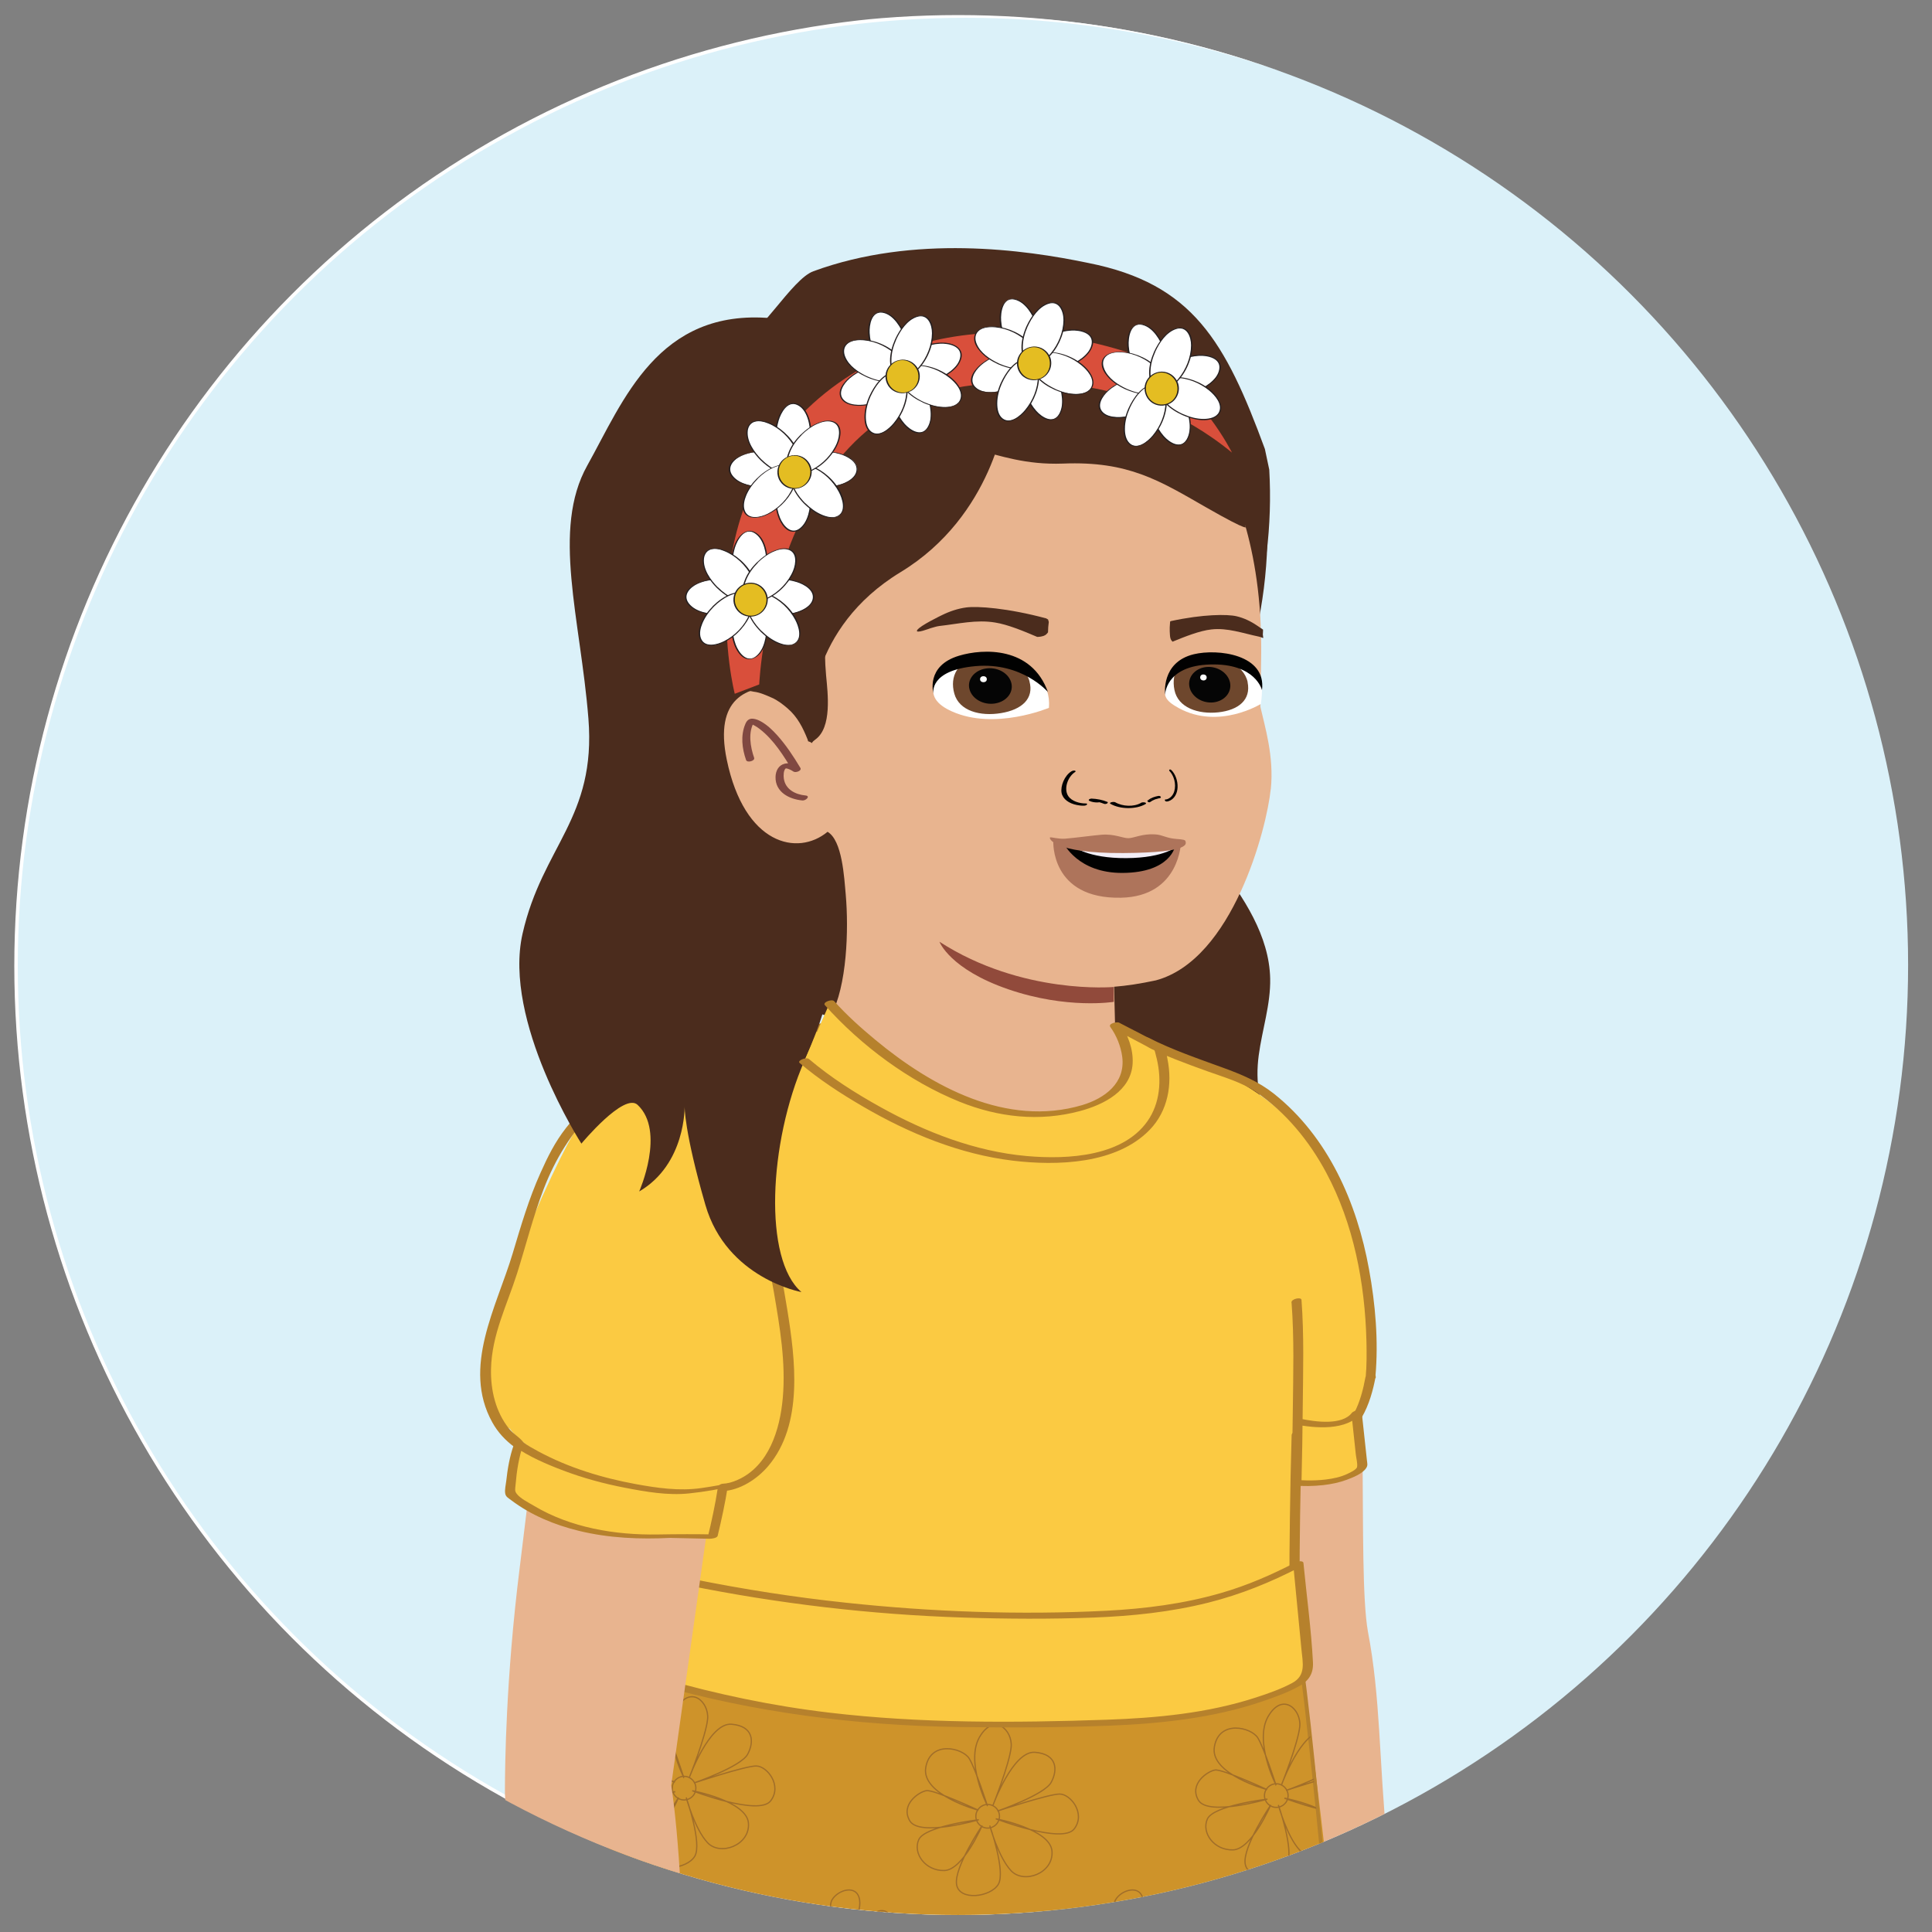 <?xml version="1.0" encoding="UTF-8"?>
<svg id="Layer_6" data-name="Layer 6" xmlns="http://www.w3.org/2000/svg" xmlns:xlink="http://www.w3.org/1999/xlink" viewBox="0 0 278.14 278.14">
  <rect x="0" y="0" width="278.14" height="278.14" fill="#808080" stroke="none"/>
  <defs>
    <style>
      .cls-1, .cls-2 {
        fill: none;
      }

      .cls-3 {
        fill: #010101;
      }

      .cls-4 {
        fill: #e8b48f;
      }

      .cls-5 {
        fill: #6e472d;
      }

      .cls-6 {
        fill: #f2eef7;
      }

      .cls-7 {
        fill: #914a3b;
      }

      .cls-8 {
        fill: #804841;
      }

      .cls-2 {
        stroke: #a16e29;
        stroke-width: .18px;
      }

      .cls-2, .cls-9 {
        stroke-miterlimit: 10;
      }

      .cls-10 {
        clip-path: url(#clippath-1);
      }

      .cls-11 {
        fill: #050505;
      }

      .cls-12 {
        fill: #020202;
      }

      .cls-13 {
        fill: #fff;
      }

      .cls-14 {
        fill: #d94f3b;
      }

      .cls-15 {
        fill: #e4bd22;
      }

      .cls-16 {
        fill: #b6812c;
      }

      .cls-17 {
        fill: #ce932a;
      }

      .cls-9 {
        fill: #dbf1f9;
        stroke: #fff;
        stroke-width: .5px;
      }

      .cls-18 {
        fill: #241f20;
      }

      .cls-19 {
        fill: #4b2c1d;
      }

      .cls-20 {
        clip-path: url(#clippath);
      }

      .cls-21 {
        fill: #fbca42;
      }

      .cls-22 {
        fill: #ae745b;
      }
    </style>
    <clipPath id="clippath">
      <circle class="cls-1" cx="137.94" cy="138.93" r="136.76"/>
    </clipPath>
    <clipPath id="clippath-1">
      <path class="cls-1" d="M191.29,278.41c.12-.07-.93-6.74-.8-6.82-1.36-14.05-2.17-28.29-3.42-37.78-12.83,1.91-26.14,5.19-39,5.03-10.63-.13-34.94-1.96-45.38-4.15-8.69-1.82-2.68-2.25-11.53-2.98-.44,3.72-2.01,18.65-4.04,38.43,3.97.28,7.73,3.21,11.48,6.16-3.12-.67-6.26-1.22-9.43-1.44-10.56,31.76-11.34,132.35-12.92,148.93,7.36,6.19,8.27-2.41,18.85,1.38,10.59,3.78,13.81,4.13,21.07,0,7.26-4.13,13.31-2.75,22.68,1.38,9.38,4.13,16.94-.34,22.38-.69,5.44-.34,12.7,3.44,22.38,3.78,9.68.34,6.03-4.59,11.77-4.24-.21-5.67.35-95.92-4.1-147Z"/>
    </clipPath>
  </defs>
  <g class="cls-20">
    <circle class="cls-9" cx="139.07" cy="139.07" r="136.76"/>
    <circle class="cls-1" cx="139.23" cy="142.18" r="136.76"/>
    <circle class="cls-1" cx="139.07" cy="142.07" r="136.76"/>
    <path class="cls-19" d="M175.17,124.14c3.91,5.03,7.56,10.62,7.69,16.73.08,3.73-1.16,7.37-1.65,11.08s-.09,7.81,2.73,10.57c-.83-.02-1.62-.31-2.38-.6-4.69-1.77-9.39-3.54-14.08-5.31-1.68-.63-3.39-1.28-4.79-2.32-2.83-2.1-3.98-5.44-4.95-8.6-.38-1.24-.76-2.53-.58-3.8.18-1.28.9-2.44,1.61-3.56,2.92-4.64,5.83-9.27,8.75-13.91"/>
    <path class="cls-4" d="M174.22,165.79c1.7.54,16.34,7.09,19.79,17.55,3.45,10.46,1.31,42.36,2.92,51.54,1.82,9.48,1.6,18.52,2.75,30.38.3,3.09.3,14.33.13,17.43l.02,13-10.79-1.99s-8.21-59.09-14.39-73.73c-6.17-14.64-.42-54.18-.42-54.18Z"/>
    <path class="cls-21" d="M91.36,236.74c7.71.97,17.79,3.68,25.41,5.36,10.38,2.29,20.77-1.59,31.36-1.43,12.97.2,26.22.14,39.15-1.8-.22-1.15-.43-2.05-.65-2.64-.31-11.09.04-29.68.04-29.68,0,0,10.35,3.49,11.11-10.22-1.89-5.54,1.08-28.15-18.49-40.07-2.77-1.69-11.63-5.44-15.97-5.63,1.06,1.9-.32,7.73-.63,9.09-.89,3.91-1.46,4.74-4.42,6.59-2.62,1.64-10.25-.21-13.27-.91-9.44-2.2-21.02-11.66-24.34-18.01-8.28,2.54-15.85.66-22.07,4.03-27.36,14.81-22.85,49.61-22.85,49.61,4.19,2.77,26.46,12.31,26.46,12.31-1.55,8.42-8.18,19.52-10.84,23.41Z"/>
    <path class="cls-17" d="M191.5,277.5c.12-.07.25-.13.38-.21-1.36-14.05-3.35-28.97-4.6-38.46-12.83,1.91-26.14,5.19-39,5.03-10.63-.13-34.94-1.96-45.38-4.15-8.69-1.82-2.68-2.25-11.53-2.98-.44,3.72-2.01,12.72-4.04,32.51,3.97.28,7.73,3.21,11.48,6.16-3.12-.67-6.26-1.22-9.43-1.44-8.92,27.51-11.34,132.35-12.92,148.93,7.36,6.19,8.27-2.41,18.85,1.38,10.59,3.78,13.81,4.13,21.07,0,7.26-4.13,13.31-2.75,22.68,1.38,9.38,4.13,16.94-.34,22.38-.69,5.44-.34,12.7,3.44,22.38,3.78,9.68.34,6.03-4.59,11.77-4.24-.21-5.67.35-95.92-4.1-147Z"/>
    <path class="cls-16" d="M191.79,277.72c.14-.33-.08-1-.12-1.34-.13-1-.27-2-.4-3-.25-1.83-.43-3.66-.61-5.49-.63-6.48-1.23-12.95-1.95-19.42-.35-3.16-.73-6.31-1.15-9.46-.01-.1-.19-.1-.25-.09-8.72,1.31-17.35,3.16-26.1,4.23-6.84.83-13.63.88-20.5.53-6.28-.31-12.55-.78-18.81-1.37-5.8-.55-11.63-1.15-17.37-2.21-2.35-.44-4.88-.83-6.97-2.07-1.78-1.06-4.1-1.04-6.1-1.21-.11,0-.38.06-.4.21-.41,3.42-.96,6.82-1.42,10.23-1,7.41-1.85,14.84-2.62,22.28-.01.1.1.13.18.14,4.37.41,8.01,3.5,11.33,6.11l.44-.28c-3.14-.67-6.29-1.21-9.49-1.45-.14-.01-.35.06-.4.21-2.16,5.58-3.14,11.64-4.07,17.52-1.35,8.61-2.26,17.3-3.04,25.98-.89,9.98-1.58,19.98-2.18,29.98-.59,9.96-1.08,19.93-1.53,29.91-.38,8.58-.72,17.17-1.08,25.75-.24,5.72-.44,11.44-.82,17.14-.05.74-.32,1.76-.19,2.49.12.65,1.34,1.28,1.92,1.61.79.46,1.65.82,2.56.94,1.47.21,2.86-.25,4.23-.75,2.05-.74,4.04-1.29,6.24-1.09,3.44.32,6.69,1.98,9.99,2.91,2.31.65,4.7,1.15,7.11.97,5.62-.41,9.81-4.84,15.42-5.36,3.44-.32,6.87.56,10.08,1.71,3.58,1.28,6.91,3.15,10.73,3.66,2.98.39,5.97.07,8.89-.55,2.63-.56,5.24-1.5,7.93-1.69s5.56.59,8.21,1.27c3.22.82,6.44,1.65,9.74,2.11,3.94.55,9.43,1.37,12.37-2.04,1.14-1.32,2.06-1.89,3.9-1.8.14,0,.41-.07.4-.25-.14-4.07-.06-8.15-.08-12.22-.03-8.66-.08-17.33-.16-25.99-.11-11.31-.26-22.62-.5-33.93-.26-12.32-.6-24.63-1.1-36.94-.46-11.4-1.05-22.81-1.95-34.19-.1-1.25-.2-2.49-.31-3.73-.02-.2-.6-.07-.58.16.97,11.14,1.58,22.3,2.08,33.47.54,12.3.91,24.6,1.19,36.9.26,11.69.44,23.38.56,35.07.09,9.03.15,18.07.19,27.1.02,4.63-.02,9.27.07,13.9,0,.18,0,.37.01.55l.4-.25c-1.32-.06-2.65.09-3.66,1.01s-1.62,2.03-2.94,2.6c-3.02,1.3-7.04.64-10.17.16-3.31-.51-6.53-1.38-9.78-2.19-2.39-.6-4.87-1.22-7.35-1.13s-4.73.84-7.04,1.4c-3.4.82-6.89,1.35-10.38.82-3.82-.58-7.23-2.54-10.86-3.79-5.64-1.94-11.26-2.25-16.64.59-2.48,1.31-4.88,2.73-7.7,3.14-2.61.38-5.23-.15-7.73-.86-3.16-.89-6.22-2.41-9.48-2.86-1.99-.27-3.94-.05-5.84.57-1.56.51-3.14,1.34-4.82,1.24-1.08-.07-2.09-.51-2.99-1.08-.44-.27-1.39-.73-1.56-1.21-.05-.12.04-.41.05-.54.42-4.96.58-9.94.79-14.92.34-8.04.66-16.09,1-24.13.42-9.69.87-19.38,1.4-29.07.55-10.07,1.19-20.13,2.01-30.18.73-8.99,1.58-17.98,2.78-26.92.9-6.64,1.89-13.36,3.78-19.81.32-1.1.68-2.19,1.09-3.26l-.4.21c3.16.24,6.27.77,9.36,1.44.09.02.64-.13.44-.28-3.14-2.47-6.54-5.36-10.59-6.09-.53-.09-.65.03-.82-.49-.14-.42.15-1.48.2-1.92.12-1.14.24-2.28.37-3.42.22-1.98.44-3.96.68-5.94.64-5.43,1.35-10.85,2.13-16.26.21-1.49.44-2.98.62-4.47l-.4.21c1.69.14,3.73.1,5.31.84.76.35,1.41.82,2.21,1.11,3.47,1.23,7.3,1.69,10.94,2.19,9.1,1.25,18.29,2,27.46,2.55,3.82.23,7.64.43,11.46.45,6.25.04,12.48-.71,18.65-1.67,3.23-.51,6.45-1.08,9.68-1.65,1.49-.26,2.97-.52,4.46-.78,1.57-.27,3.3-.76,4.9-.8.89-.02.75.29.85,1.1.07.54.14,1.08.21,1.63.13,1.06.26,2.12.39,3.18.26,2.24.51,4.49.75,6.73.63,5.96,1.31,11.94,1.76,17.92.1,1.28.28,2.56.46,3.83.12.85.24,1.71.34,2.56.05.36.29,1.1.14,1.45-.08.19.5.13.58-.07Z"/>
    <path class="cls-21" d="M85.92,159.35s-1.25-3.1-11.34,20.94c-9.09,21.64-1.15,25.42-1.15,25.42,0,0,5.67,9.16,32.76,9.16,12.29,0,9.19-58.62,9.19-58.62"/>
    <path class="cls-16" d="M198.01,198.18c.46-5.1,0-10.43-.92-15.45-1.73-9.58-5.89-19.06-13.66-25.25-2.25-1.79-4.7-2.8-7.39-3.78-3.6-1.31-7.24-2.55-10.67-4.29-.51-.26-1.35.26-1.07.84.62,1.29-.34,3.46-.76,4.67-.49,1.41-1.12,2.78-1.6,4.2-.22.64-.29,1.35-.59,1.96-.28.57-.5.45-1.1.51-1.49.14-2.57,1.05-3.98,1.39-3.51.86-7.74.22-11.22-.55-4.72-1.05-9.3-3.13-13.42-5.63-4.01-2.44-8.23-5.52-10.5-9.74-.13-.25-.57-.27-.8-.2-3.23.95-6.44.8-9.74.36-2.53-.34-5.1-.78-7.65-.39-2.68.41-4.98,1.89-7.24,3.31-2.82,1.77-5.52,3.73-8.04,5.91-2.23,1.92-4.35,4.01-6.17,6.33-1.59,2.03-2.64,4.15-3.68,6.48-1.68,3.74-2.82,7.64-4,11.58-2.31,7.72-7.33,16.39-2.94,24.32.8,1.45,1.89,2.61,3.21,3.58-.24-.17-.15-.22.02.18.2.48.51.91.84,1.31,1.65,1.99,4.11,3.25,6.48,4.17,5.51,2.14,11.57,2.78,17.43,3.08l-.45-.65c-1.19,3.89-2.47,7.76-3.91,11.57-1.09,2.88-2.2,5.94-3.92,8.51-.24.36-.07.73.37.79,5.78.75,11.48,2.1,17.15,3.44,5.7,1.34,11.24,2.83,17.15,2.63,6.51-.22,12.89-1.71,19.39-2.06,3.17-.17,6.35-.02,9.53,0,3.39.02,6.78,0,10.17-.08,7.6-.18,15.19-.68,22.71-1.8.37-.05.87-.29.78-.75-.2-1.02-.58-2.06-.65-3.1-.05-.73-.03-1.47-.04-2.2-.03-1.7-.04-3.4-.04-5.1,0-3.37.03-6.74.08-10.11.06-3.89.14-7.78.25-11.66l-1.15.56c1.53.8,3.51,1,5.18.61,4.27-1,5.88-5.65,6.59-9.48.14-.75-1.35-.59-1.47.1-.58,3.19-1.89,7.75-5.66,8.39-1.25.21-2.68-.04-3.81-.63-.37-.19-1.14.09-1.15.56-.12,4-.2,8-.25,12-.05,3.49-.08,6.99-.07,10.48,0,1.68.02,3.36.05,5.04.01.71-.04,1.46.05,2.16.12.92.48,1.87.66,2.79l.78-.75c-13.24,1.97-26.51,1.79-39.85,1.8-6.38,0-12.63,1.4-18.96,1.94-3.22.28-6.47.33-9.67-.16-2.77-.43-5.51-1.18-8.23-1.83-6.29-1.49-12.59-3.05-19-3.88l.37.79c1.72-2.56,2.85-5.54,3.95-8.41,1.5-3.93,2.82-7.93,4.06-11.95.1-.32-.09-.63-.45-.65-5.29-.27-10.71-.82-15.76-2.51-2.39-.8-4.86-1.88-6.71-3.65-.68-.65-1.07-1.45-1.46-2.04-.52-.8-1.56-1.34-2.18-2.12-1.93-2.42-2.66-5.54-2.59-8.59.11-4.94,2.3-9.18,3.76-13.78,1.27-4.02,2.29-8.13,3.8-12.07,1.67-4.36,4.03-8.17,7.31-11.52,2.45-2.51,5.2-4.75,8.06-6.77,1.41-.99,2.85-1.93,4.33-2.81,1.42-.84,2.84-1.71,4.47-2.07,2.9-.64,5.92.08,8.81.42,3.18.38,6.33.36,9.43-.55l-.8-.2c2.19,4.07,6.21,7.13,10.05,9.54,4.45,2.8,9.38,5.06,14.51,6.24,3.75.86,8.13,1.4,11.94.6.81-.17,1.49-.48,2.2-.87.77-.42,1.43-.46,2.27-.55,1.54-.17,1.99-1.26,2.37-2.63.48-1.78,1.3-3.45,1.9-5.19.53-1.55,1.36-3.65.6-5.24l-1.07.84c2.98,1.51,6.12,2.65,9.26,3.78,2.32.84,4.88,1.55,6.94,2.96,4.29,2.93,7.67,7.07,10.11,11.63,3.94,7.36,5.57,15.91,5.78,24.2.04,1.76.05,3.53-.11,5.28-.07.78,1.41.6,1.47-.1Z"/>
    <g>
      <path class="cls-21" d="M186.66,187.35c.49,6.17,0,26.13,0,26.13,0,0,6.67.69,9.48-2.28l-.83-7.79s-1.94,2.63-8.38,1.27"/>
      <path class="cls-16" d="M185.94,187.54c.39,5.11.24,10.3.18,15.42-.04,3.53-.1,7.07-.18,10.6,0,.17.1.28.28.29,1.43.14,2.88.11,4.31-.05,1.15-.13,2.29-.37,3.37-.77.86-.32,2.33-.89,2.82-1.74.21-.35.11-.64.07-1.05l-.3-2.77c-.15-1.42-.3-2.84-.46-4.26-.06-.53-1.24-.03-1.4.18-1.42,1.86-5.29,1.29-7.26.89-.45-.09-1.7.61-.89.78,2.76.55,7.48,1,9.49-1.65l-1.4.18c.12,1.09.23,2.18.35,3.27.09.84.18,1.69.27,2.53.06.53.25,1.21.19,1.74-.03.23-.04.17-.03.14-.24.4-.97.72-1.36.91-.98.47-2.07.69-3.14.82-.88.11-1.76.14-2.65.13-.27,0-.54-.02-.81-.03-.08,0-.59-.05-.3-.02l.28.29c.09-3.63.15-7.26.18-10.89.05-5.1.2-10.25-.18-15.34-.03-.46-1.49-.16-1.45.39h0Z"/>
    </g>
    <path class="cls-16" d="M103.98,214.67c2.52-.09,5.02-1.73,6.6-3.59,5.12-6.02,3.91-15.41,2.76-22.54-1.09-6.79-2.49-13.31-6.06-19.28-.33-.56-1.72-.01-1.33.64,2.99,4.99,4.48,10.42,5.46,16.11.86,5.04,1.74,10.15,1.28,15.28-.4,4.51-2,9.77-6.5,11.76-.74.33-1.44.53-2.09.55-.82.03-1.12,1.1-.13,1.06h0Z"/>
    <path class="cls-19" d="M99.18,107.24c2.59,5.2,9.77,10.26,14.43,13.76,4.77,3.59,6.89,4.38,12.63,4.7,11.19.62,22.66-1.51,32.44-7.27,10.09-5.94,17.53-15.5,21.08-26.85,2.48-7.93,3.42-15.98,2.97-23.96-.17-.83-.45-2.16-.63-2.98-5.68-15.45-10.36-23.79-25.41-26.78-9.24-1.93-25.09-4.13-39.59,1.19-3.13,1.14-7.72,9.46-11.73,11.36-6.04,2.87-3.53,3.53-6.15,8.6-3.81,7.42-4.14,17.54-4.51,27.11-.28,7.26,1.16,14.5,4.39,21,.02.04.04.08.06.12Z"/>
    <path class="cls-19" d="M94.62,112.6c2.65,5.33,5.95,10.71,10.78,14.34,4.94,3.71,8.18,18.97,14.18,19.37,11.69.76,26.8-15.85,37.09-21.61,10.61-5.95,18.5-15.61,22.35-27.14,2.84-8.51,3.87-17.18,3.31-25.77-.18-.56-.35-1.14-.54-1.68-5.75-15.83-10.61-23.36-26.3-26.58-9.64-2.08-24.32-.9-39.54,4.35-3.28,1.13-.37.59-4.59,2.48-6.35,2.85-13.32,7.9-16.11,13.04-5.3,9.8-4.47,24.35-5.59,36.22,1.06,4.47,2.88,8.76,4.97,12.97Z"/>
    <path class="cls-4" d="M182.95,113.63c.49-4.74-.86-9.02-1.5-11.88.05-2.2.09-4.75.12-7.82,0-.89,0-1.75-.03-2.6-.05-.44-.07-.87-.04-1.31-.63-14.98-5.65-22.77-5.65-22.77-6.41-9.87-17.57-15.57-29.31-14.98-13.82.41-26.21,8.93-32.64,17.45-3.19,4.22-4.72,9.47-4.28,14.74.36,4.51,1.46,9.56,2.72,14.44-4.83-.18-9.55,1.6-7.71,10.48,2.54,12.25,10.19,13.95,14.51,10.37,2.12,1.24,2.39,6.54,2.62,9.1.43,4.9.2,13.13-2.18,17.45l.14,1.4c10.58,16.7,32.73,22.13,47.75,8.9l-6.94-9.03-.14-5.51q2.7-.21,6.01-.92c11.1-2.98,15.97-21.93,16.54-27.52Z"/>
    <path class="cls-7" d="M160.32,142.09s-13.15,1.18-25.07-6.51c0,0,1.47,3.95,9.93,6.85,8.46,2.9,15.17,1.8,15.17,1.8l-.02-2.14Z"/>
    <path class="cls-19" d="M116.33,106.71c-.02-.07-.02-.15-.05-.22-.68-1.71-1.47-3.29-2.9-4.51-.65-.56-1.43-1.17-2.26-1.53-.82-.36-1.71-.77-2.61-.87-1.27-.29-2.53-.25-3.77.13-.21.1-.42.19-.63.29-3.44-10.44-5.07-21.63,2.36-34.64,2.15-3.75,7.9-7.95,9.66-9.29,10.66-8.07,20.31-8.81,32.22-7.85,13.8,1.11,26.84,9.72,30.26,23.58.83,3.34.95.56.69,3.98,0,0,1.04,1.1-5.68-2.75-6.72-3.85-11.17-6.67-20.57-6.29-10.89.4-14.58-5.45-23.23-.74-7.9,4.32-7.13,7.46-7.13,7.46-.48,2.02-1.65,3.76-2.43,5.65s-1.05,3.82-1.15,5.83c-.2,4.1-.56,8.21-.18,12.32.24,2.55.87,7.46-1.54,9.2-1.08.78.11.63-1.06.25Z"/>
    <path class="cls-8" d="M108.58,109.13c-.55-1.55-.94-3.76.03-5.25l-.61.33c-.24.02-.03-.02-.03,0,0,.01-.1-.03.03,0,.07.02.13.03.2.05.1.03.25.1.43.2.26.14.51.31.74.49,2.03,1.56,3.49,3.91,4.78,6.07l.99-.54c-.62-.44-1.43-.72-2.18-.53-.89.22-1.29,1.04-1.31,1.9-.05,2.18,1.95,3.21,3.87,3.39.49.05,1.22-.65.43-.72-1.46-.14-2.9-.88-3.11-2.46-.05-.37-.06-1.16.28-1.44.08-.07-.12.01.02,0,.07,0,.17.03.23.04.14.04.28.1.41.16.15.08.31.16.45.26.29.21,1.26-.1.99-.54-.99-1.65-2.06-3.28-3.35-4.71-.65-.72-1.39-1.43-2.24-1.92-.38-.22-.81-.41-1.25-.44-.57-.04-.88.28-1.08.77-.7,1.65-.47,3.54.11,5.18.16.45,1.31.12,1.16-.31h0Z"/>
    <path class="cls-22" d="M161.27,121.44c-3.67.02-9.63-.34-9.63-.34,0,0-.44,8.35,9.75,8.14,8.52-.18,8.64-8.07,8.64-8.07,0,0-5.08.25-8.76.27Z"/>
    <path class="cls-3" d="M161.57,121.43c-1.78.01-8.43-.01-8.43-.01,0,0,2.02,4.29,8.47,4.25,6.99-.04,7.59-3.92,7.59-3.92l-7.63-.31Z"/>
    <path class="cls-6" d="M162.05,122.05c-1.87.01-7.55-.22-7.55-.22,0,0,2.06,1.75,7.65,1.71,5.6-.03,7.36-1.75,7.36-1.75l-7.47.27Z"/>
    <path class="cls-22" d="M170.66,121.1c0-.18-.39-.26-1.29-.32-1.5-.11-1.99-.6-3.08-.66-1.86-.12-3.03.54-3.84.55s-1.99-.64-3.84-.5c-1.09.08-3.77.45-5.27.57-.9.07-1.96-.23-2.15-.19-.27.06.37,2.32,10.51,2.26,10.14-.06,8.97-1.46,8.97-1.71Z"/>
    <path class="cls-19" d="M149.48,91.68c.09,0,.18,0,.27-.02,0,0,.01,0,.02,0,.08-.02.18-.03.24-.05.1-.02.19-.06.28-.08.08-.04.15-.08.22-.12.02-.01.03-.02.05-.03.08-.08.16-.16.23-.23.01-.01,0,0,.01-.01.03-.04.05-.08.08-.12,0-.49.04-.98.11-1.48-.03-.12-.07-.25-.11-.37-.1-.04-.21-.08-.21-.13-5.64-1.52-9.97-1.8-11.56-1.59-1.21.16-2.4.56-3.53,1.12,0,0-3.13,1.5-3.53,2.13s1.88-.25,1.88-.25c.49-.12.82-.27,1.31-.33,2.71-.3,5.32-.95,8.02-.5,1.82.29,4.1,1.23,6.06,2.07.05,0,.1,0,.15,0Z"/>
    <path class="cls-19" d="M181.8,91.41c.01-.18.02-.36.03-.53h0s0-.05,0-.07c-.01-.06,0-.11,0-.17-.47-.33-.84-.57-.84-.57-.94-.64-1.94-1.11-2.97-1.35-1.31-.31-4.83-.31-9.47.7-.03.02-.06.04-.09.06,0,.01,0,.02,0,.03,0-.01,0-.02,0-.03h0c0,.07-.02.14-.02.21-.02.21-.03.41-.04.62-.01.37,0,.75.03,1.12,0,.07.01.13.02.2.02.12.04.26.09.37,0,0,0,0,0,0,.02.05.05.09.07.14.02.03.04.07.07.1.04.04.08.08.13.14,1.78-.73,3.91-1.58,5.57-1.76,2.34-.27,4.54.55,6.85,1.03.22.05.41.12.59.2.01,0,.02-.02.03-.03,0-.01.02-.02.02-.03-.03-.12-.06-.24-.05-.37Z"/>
    <path class="cls-19" d="M144.77,59.55s-1.75,14.7-15.12,22.82c-13.37,8.12-12.89,21.16-12.89,21.16,0,0-5.39-7.69-12.14-6.49-6.75,1.2-10.17,2.11-10.26,7.52-.09,5.41,1.02,17.34,16.51,20.32,0,0,7.87-2.06,8.07,6.84.2,8.9,2,9.25-3.14,21.02-5.14,11.77-5.92,28.59-.42,33.27,0,0-10.75-1.92-13.83-12.55-3.07-10.62-2.99-14.19-2.99-14.19,0,0,.2,8.32-6.54,12.26,0,0,3.84-8.66-.23-12.47-1.95-1.83-8.09,5.58-8.09,5.58,0,0-11.34-17.6-8.47-30.23,2.87-12.63,10.62-16.58,9.48-30.97-1.15-14.39-5.33-27.19-.16-36.43,5.17-9.24,10.12-22.65,26.51-21.2,16.39,1.45,33.73,13.73,33.73,13.73Z"/>
    <path class="cls-14" d="M109.3,98.54s1.98-45.24,37.18-43.28c0,0,16.23-2.12,30.88,9.9,0,0-4.38-8.89-12.33-13.46,0,0-26.18-11.24-46.25,4.9-20.07,16.14-13,43.28-13,43.28l3.51-1.34Z"/>
    <g>
      <ellipse class="cls-13" cx="107.92" cy="81.21" rx="2.53" ry="4.73"/>
      <path class="cls-18" d="M110.35,81.23c-.01,1.44-.31,3.34-1.51,4.31-1.32,1.07-2.5-.54-2.92-1.67-.58-1.56-.61-3.39-.13-4.98.35-1.17,1.42-3.07,2.88-2.11,1.36.89,1.67,2.97,1.68,4.45,0,.04.19.01.19-.05-.01-1.51-.36-3.84-1.91-4.59-1.18-.57-2.22.47-2.7,1.45-.85,1.76-.88,4.06-.21,5.88.4,1.08,1.33,2.41,2.65,1.97,1.76-.58,2.14-3.16,2.16-4.71,0-.04-.19-.01-.19.05Z"/>
    </g>
    <g>
      <ellipse class="cls-13" cx="107.92" cy="90.13" rx="2.53" ry="4.73"/>
      <path class="cls-18" d="M110.35,90.16c-.01,1.44-.3,3.34-1.51,4.31-1.32,1.06-2.5-.53-2.92-1.67-.58-1.56-.61-3.39-.13-4.98.35-1.16,1.42-3.07,2.88-2.11,1.36.89,1.67,2.97,1.68,4.45,0,.05.19.02.19-.05-.01-1.51-.36-3.84-1.91-4.59-1.18-.57-2.22.47-2.7,1.45-.85,1.76-.88,4.06-.21,5.88.4,1.07,1.33,2.42,2.65,1.97,1.76-.58,2.14-3.17,2.16-4.72,0-.05-.19-.02-.19.05Z"/>
    </g>
    <g>
      <ellipse class="cls-13" cx="112.38" cy="85.94" rx="4.73" ry="2.53"/>
      <path class="cls-18" d="M112.42,88.43c-1.44-.01-3.33-.31-4.29-1.52-.95-1.18.11-2.36,1.23-2.87,1.63-.75,3.69-.78,5.38-.23,1.03.33,2.57,1.17,2.24,2.5-.18.7-.84,1.18-1.46,1.48-.96.47-2.03.63-3.09.64-.06,0-.21.1-.08.1,1.51-.01,3.51-.33,4.5-1.62s-.18-2.42-1.32-2.94c-1.7-.77-3.82-.81-5.58-.24-1.06.34-2.69,1.21-2.34,2.59.19.73.88,1.23,1.53,1.54.99.48,2.12.65,3.22.66.07,0,.21-.1.08-.1Z"/>
    </g>
    <g>
      <ellipse class="cls-13" cx="103.45" cy="85.94" rx="4.73" ry="2.53"/>
      <path class="cls-18" d="M103.49,88.41c-1.44-.01-3.32-.3-4.29-1.51s.13-2.34,1.23-2.85c1.6-.73,3.59-.77,5.26-.27,1.05.31,2.7,1.15,2.35,2.52-.19.72-.88,1.2-1.51,1.49-.95.45-2.01.61-3.04.62-.08,0-.2.13-.07.13,1.52-.01,3.55-.33,4.52-1.65.91-1.24-.23-2.41-1.35-2.93-1.69-.77-3.83-.82-5.58-.25-1.07.35-2.69,1.23-2.33,2.61.19.73.88,1.24,1.53,1.55,1,.48,2.12.66,3.22.67.08,0,.2-.13.07-.13Z"/>
    </g>
    <g>
      <ellipse class="cls-13" cx="111.34" cy="89.1" rx="2.53" ry="4.73" transform="translate(-30.39 104.82) rotate(-45)"/>
      <path class="cls-18" d="M109.64,90.85c-1.02-1.03-2.15-2.59-1.98-4.14.06-.59.4-1.12,1-1.3.65-.19,1.37,0,1.98.26,1.61.66,3.03,2.03,3.84,3.56.5.95,1.06,2.67-.1,3.39-.68.43-1.63.18-2.32-.11-.91-.38-1.72-.98-2.41-1.67-.04-.04-.22.03-.18.07,1.09,1.07,2.8,2.3,4.44,1.96,1.42-.29,1.51-1.78,1.11-2.93-.64-1.8-2.17-3.38-3.87-4.21-1-.49-2.7-.9-3.43.26-.41.65-.27,1.5-.04,2.18.36,1.04,1.03,1.96,1.79,2.73.04.04.22-.03.18-.07Z"/>
    </g>
    <g>
      <ellipse class="cls-13" cx="105.03" cy="82.78" rx="2.53" ry="4.73" transform="translate(-27.77 98.51) rotate(-45)"/>
      <path class="cls-18" d="M103.33,84.54c-1.02-1.03-2.15-2.59-1.98-4.14.07-.59.4-1.12,1-1.3.65-.19,1.37,0,1.98.26,1.61.66,3.03,2.03,3.83,3.56.5.95,1.07,2.72-.13,3.41-.68.4-1.6.15-2.28-.13-.91-.38-1.71-.98-2.41-1.67-.04-.04-.22.03-.18.07,1.09,1.07,2.8,2.3,4.44,1.97,1.42-.29,1.51-1.78,1.11-2.93-.64-1.8-2.17-3.38-3.87-4.21-1-.49-2.7-.9-3.43.26-.4.65-.27,1.5-.04,2.18.36,1.04,1.03,1.96,1.79,2.73.04.04.22-.03.18-.07Z"/>
    </g>
    <g>
      <ellipse class="cls-13" cx="104.49" cy="89.1" rx="4.73" ry="2.53" transform="translate(-32.39 99.98) rotate(-45)"/>
      <path class="cls-18" d="M102.78,87.33c.65-.64,1.38-1.2,2.21-1.57.63-.28,1.38-.5,2.08-.34,1.4.34,1.22,2,.8,3.03-.67,1.63-2.05,3.06-3.62,3.85-1,.51-2.81.99-3.34-.41-.26-.69-.06-1.5.21-2.15.38-.91.97-1.71,1.66-2.41.08-.09-.1-.12-.16-.06-.69.69-1.29,1.5-1.67,2.4-.27.64-.46,1.39-.29,2.08.35,1.41,1.98,1.34,3.07.93,1.77-.66,3.33-2.18,4.16-3.87.51-1.05.93-2.86-.47-3.44-.68-.29-1.49-.12-2.16.12-1.01.37-1.89,1.03-2.65,1.77-.09.08.1.12.16.06Z"/>
    </g>
    <g>
      <ellipse class="cls-13" cx="110.8" cy="82.78" rx="4.73" ry="2.53" transform="translate(-26.08 102.6) rotate(-45)"/>
      <path class="cls-18" d="M109.09,81.01c.65-.64,1.38-1.2,2.21-1.57.63-.28,1.38-.51,2.08-.33,1.4.35,1.22,2,.8,3.04-.67,1.63-2.05,3.06-3.61,3.86-1.01.51-2.81.98-3.34-.42-.26-.69-.06-1.5.21-2.15.38-.91.97-1.71,1.66-2.41.08-.08-.1-.1-.16-.05-.69.69-1.29,1.49-1.67,2.4-.27.64-.47,1.39-.29,2.08.35,1.41,1.98,1.33,3.07.92,1.77-.66,3.34-2.17,4.16-3.86.51-1.05.93-2.86-.46-3.43-.68-.28-1.47-.13-2.13.12-1.02.37-1.91,1.03-2.68,1.78-.08.08.1.1.16.05Z"/>
    </g>
    <g>
      <circle class="cls-15" cx="108.07" cy="86.34" r="2.38"/>
      <path class="cls-18" d="M110.35,86.35c-.01.95-.58,1.83-1.49,2.16s-1.97.02-2.57-.74-.66-1.77-.2-2.59c.48-.86,1.48-1.31,2.44-1.1,1.06.23,1.8,1.19,1.82,2.27,0,.1.2.06.19-.02-.01-1.03-.65-1.95-1.63-2.3s-2.07-.04-2.74.73-.78,1.94-.24,2.83,1.57,1.33,2.57,1.14c1.16-.21,2.02-1.23,2.03-2.41,0-.1-.19-.07-.19.02Z"/>
    </g>
    <g>
      <ellipse class="cls-13" cx="114.22" cy="62.82" rx="2.53" ry="4.73"/>
      <path class="cls-18" d="M116.66,62.83c-.01,1.44-.29,3.32-1.5,4.29-1.27,1.02-2.43-.38-2.88-1.5-.63-1.57-.67-3.46-.18-5.08.32-1.08,1.26-2.89,2.67-2.24,1.54.7,1.87,3.07,1.89,4.53,0,.1.2.08.2-.01-.01-1.52-.35-3.75-1.83-4.58-1.2-.67-2.27.37-2.77,1.4-.84,1.73-.88,3.97-.26,5.78.38,1.09,1.31,2.57,2.68,2.14.67-.21,1.15-.83,1.46-1.43.53-1.01.71-2.18.72-3.31,0-.1-.19-.08-.2.01Z"/>
    </g>
    <g>
      <ellipse class="cls-13" cx="114.22" cy="71.75" rx="2.53" ry="4.73"/>
      <path class="cls-18" d="M116.66,71.75c-.01,1.44-.29,3.32-1.49,4.29-1.27,1.02-2.43-.38-2.88-1.51-.62-1.54-.66-3.37-.22-4.96.3-1.1,1.25-3.03,2.71-2.36,1.54.71,1.87,3.07,1.89,4.54,0,.1.2.07.2-.01-.01-1.52-.35-3.75-1.83-4.58-1.2-.67-2.27.37-2.77,1.4-.84,1.73-.88,3.97-.26,5.78.38,1.09,1.31,2.57,2.68,2.14.67-.21,1.15-.82,1.46-1.43.53-1.01.71-2.18.72-3.31,0-.1-.19-.07-.2.01Z"/>
    </g>
    <g>
      <ellipse class="cls-13" cx="118.69" cy="67.55" rx="4.73" ry="2.53"/>
      <path class="cls-18" d="M118.75,70.05c-1.44-.01-3.25-.3-4.25-1.45-.92-1.05-.2-2.22.86-2.81,1.62-.9,3.79-.94,5.54-.42,1.02.31,2.58,1.08,2.4,2.38-.09.69-.67,1.2-1.24,1.53-1,.57-2.18.76-3.32.77-.04,0-.22.08-.13.08,1.49-.01,3.39-.31,4.43-1.5s-.02-2.49-1.22-3.03c-1.66-.75-3.72-.8-5.46-.28-1.07.32-2.76,1.14-2.5,2.53.15.77.87,1.3,1.53,1.62.99.48,2.11.65,3.21.66.04,0,.22-.08.13-.08Z"/>
    </g>
    <g>
      <ellipse class="cls-13" cx="109.76" cy="67.55" rx="4.73" ry="2.53"/>
      <path class="cls-18" d="M109.82,70.05c-1.43-.01-3.25-.3-4.25-1.45s-.14-2.29.95-2.86c1.62-.84,3.73-.88,5.45-.37,1.04.31,2.64,1.12,2.39,2.46-.13.67-.71,1.16-1.28,1.47-.99.55-2.15.73-3.27.74-.04,0-.22.08-.12.08,1.5-.01,3.43-.32,4.46-1.54,1.04-1.23-.07-2.47-1.25-3-1.66-.75-3.72-.8-5.46-.28-1.07.32-2.76,1.14-2.5,2.54.15.77.87,1.3,1.53,1.62.99.48,2.11.65,3.21.66.04,0,.22-.08.12-.08Z"/>
    </g>
    <g>
      <ellipse class="cls-13" cx="117.65" cy="70.71" rx="2.53" ry="4.73" transform="translate(-15.54 103.9) rotate(-45)"/>
      <path class="cls-18" d="M115.94,72.46c-1.02-1.03-2.15-2.59-1.98-4.14.07-.59.4-1.12,1-1.3.65-.19,1.37,0,1.98.26,1.61.66,3.03,2.03,3.83,3.56.5.95,1.07,2.72-.13,3.41-.68.4-1.6.15-2.28-.13-.91-.38-1.71-.98-2.41-1.67-.04-.04-.22.03-.18.07,1.09,1.07,2.8,2.3,4.44,1.97,1.42-.29,1.51-1.78,1.11-2.93-.64-1.8-2.17-3.38-3.87-4.21-1-.49-2.7-.9-3.43.26-.4.65-.27,1.5-.04,2.18.36,1.04,1.03,1.96,1.79,2.73.04.04.22-.03.18-.07Z"/>
    </g>
    <g>
      <ellipse class="cls-13" cx="111.33" cy="64.39" rx="2.53" ry="4.73" transform="translate(-12.93 97.59) rotate(-45)"/>
      <path class="cls-18" d="M109.63,66.15c-1.02-1.03-2.15-2.59-1.98-4.14.07-.6.41-1.12,1-1.29.65-.19,1.37,0,1.98.25,1.61.66,3.02,2.03,3.83,3.56.5.95,1.07,2.72-.13,3.41-.69.39-1.6.16-2.28-.12-.91-.38-1.71-.98-2.41-1.67-.05-.05-.23.03-.18.07,1.09,1.07,2.8,2.31,4.44,1.97,1.42-.29,1.51-1.79,1.1-2.94-.64-1.8-2.17-3.38-3.87-4.22-1.02-.5-2.75-.91-3.45.31-.37.65-.24,1.47-.01,2.15.36,1.04,1.03,1.96,1.79,2.73.05.05.23-.02.18-.07Z"/>
    </g>
    <g>
      <ellipse class="cls-13" cx="110.8" cy="70.71" rx="4.73" ry="2.53" transform="translate(-17.55 99.06) rotate(-45)"/>
      <path class="cls-18" d="M109.09,68.91c.66-.66,1.43-1.23,2.29-1.6.64-.28,1.41-.48,2.1-.26,1.31.43,1.1,2.03.69,3.04-.67,1.63-2.06,3.07-3.63,3.86-1.03.52-2.86.95-3.34-.51-.23-.69-.03-1.47.23-2.11.38-.91.98-1.71,1.67-2.41.05-.05-.14-.04-.18,0-.68.69-1.28,1.49-1.66,2.39-.27.65-.47,1.42-.27,2.12.4,1.39,2.07,1.23,3.13.81,1.74-.68,3.27-2.16,4.09-3.83.52-1.07.92-2.95-.57-3.44-.68-.23-1.46-.06-2.11.19-.99.38-1.86,1.02-2.61,1.76-.05.05.14.04.18,0Z"/>
    </g>
    <g>
      <ellipse class="cls-13" cx="117.11" cy="64.39" rx="4.73" ry="2.53" transform="translate(-11.23 101.67) rotate(-45)"/>
      <path class="cls-18" d="M115.4,62.62c.65-.64,1.38-1.2,2.21-1.57.63-.28,1.38-.51,2.08-.33,1.4.35,1.22,2,.8,3.04-.67,1.63-2.05,3.06-3.61,3.86-1.01.51-2.81.98-3.34-.42-.26-.69-.06-1.5.21-2.16.37-.91.97-1.71,1.66-2.41.08-.08-.11-.1-.16-.04-.69.69-1.29,1.49-1.67,2.4-.27.64-.47,1.39-.29,2.08.35,1.41,1.98,1.33,3.07.92,1.77-.66,3.34-2.17,4.16-3.86.51-1.04.93-2.86-.46-3.43-.68-.28-1.47-.13-2.13.12-1.02.37-1.91,1.03-2.68,1.78-.08.08.1.1.16.04Z"/>
    </g>
    <g>
      <circle class="cls-15" cx="114.38" cy="67.95" r="2.38"/>
      <path class="cls-18" d="M116.66,67.97c-.01.96-.6,1.87-1.52,2.19s-2.03-.06-2.6-.87c-.52-.74-.58-1.74-.13-2.53.5-.89,1.55-1.35,2.54-1.07s1.7,1.23,1.72,2.28c0,.04.19,0,.19-.05-.01-1.05-.71-1.99-1.72-2.29-.94-.28-2.01.04-2.65.78-.69.81-.77,2-.18,2.89s1.6,1.23,2.59,1.01c1.13-.25,1.94-1.22,1.96-2.38,0-.03-.19,0-.19.05Z"/>
    </g>
    <g>
      <ellipse class="cls-13" cx="128" cy="49.45" rx="2.53" ry="4.73" transform="translate(-9.22 48.47) rotate(-20.72)"/>
      <path class="cls-18" d="M130.27,48.58c.51,1.38.95,3.41.02,4.71s-2.43.24-3.19-.62c-1.12-1.28-1.81-3.04-1.9-4.74-.06-1.15.28-3.15,1.85-2.91s2.7,2.2,3.22,3.56c.03.08.22.03.19-.05-.54-1.41-1.57-3.21-3.16-3.6-1.37-.34-2.13.9-2.27,2.1-.22,1.92.52,4.05,1.73,5.54.71.88,2.02,1.95,3.19,1.25.62-.38.89-1.13.99-1.81.17-1.17-.08-2.38-.48-3.47-.03-.09-.22-.03-.19.05Z"/>
    </g>
    <g>
      <ellipse class="cls-13" cx="131.15" cy="57.8" rx="2.53" ry="4.73" transform="translate(-11.97 50.13) rotate(-20.72)"/>
      <path class="cls-18" d="M133.43,56.93c.51,1.38.93,3.33.06,4.66s-2.45.33-3.24-.56c-1.1-1.25-1.77-2.97-1.89-4.62-.08-1.17.23-3.37,1.9-3.04s2.64,2.2,3.16,3.56c.02.06.22,0,.19-.05-.54-1.4-1.56-3.2-3.15-3.59-1.36-.33-2.14.89-2.28,2.09-.22,1.92.52,4.04,1.72,5.53.7.87,1.96,1.9,3.13,1.27.66-.36.95-1.13,1.05-1.83.17-1.17-.08-2.37-.48-3.47-.02-.06-.21,0-.19.05Z"/>
    </g>
    <g>
      <ellipse class="cls-13" cx="133.84" cy="52.3" rx="4.73" ry="2.53" transform="translate(-9.85 50.73) rotate(-20.72)"/>
      <path class="cls-18" d="M134.72,54.6c-1.37.5-3.48.98-4.75-.04-1.14-.92-.25-2.36.58-3.12,1.27-1.16,3.07-1.87,4.79-1.96,1.17-.06,3.15.32,2.9,1.91s-2.18,2.69-3.54,3.22c-.12.05-.01.16.09.12,1.4-.54,3.17-1.56,3.6-3.12.39-1.43-.99-2.15-2.2-2.26-1.87-.17-3.91.54-5.38,1.68-.89.69-2.09,2.04-1.36,3.23.4.65,1.22.9,1.93.99,1.14.14,2.31-.11,3.38-.5.11-.04.08-.18-.04-.14Z"/>
    </g>
    <g>
      <ellipse class="cls-13" cx="125.49" cy="55.45" rx="4.73" ry="2.53" transform="translate(-11.5 47.98) rotate(-20.72)"/>
      <path class="cls-18" d="M126.35,57.77c-.91.34-1.89.55-2.87.51-.69-.03-1.47-.18-1.98-.68-1-.99-.02-2.38.8-3.1,1.3-1.14,3.11-1.84,4.84-1.88,1.16-.03,2.99.39,2.76,1.92-.25,1.63-2.18,2.69-3.54,3.22-.12.05-.01.15.08.11,1.4-.54,3.15-1.54,3.6-3.09s-1.07-2.21-2.32-2.29c-1.87-.12-3.9.59-5.35,1.77-.87.7-2.02,2.07-1.21,3.22.44.63,1.28.85,2.01.92,1.12.1,2.24-.14,3.28-.52.12-.05.01-.15-.08-.11Z"/>
    </g>
    <g>
      <ellipse class="cls-13" cx="133.99" cy="55.62" rx="2.53" ry="4.73" transform="translate(28.19 154.88) rotate(-65.72)"/>
      <path class="cls-18" d="M133.04,57.9c-1.26-.58-2.63-1.49-3.2-2.82-.2-.48-.28-1.03-.03-1.5.38-.73,1.29-.93,2.05-.94,1.72-.03,3.5.7,4.83,1.76.83.66,1.96,1.86,1.57,3.04-.29.89-1.31,1.15-2.14,1.16-1.06.02-2.11-.28-3.08-.7-.05-.02-.2.06-.18.06,1.41.62,3.41,1.15,4.86.3,1.31-.76.76-2.27-.05-3.19-1.26-1.43-3.26-2.36-5.15-2.5-1.09-.08-2.84.14-3.04,1.49-.12.78.35,1.53.85,2.09.69.79,1.59,1.37,2.54,1.8.05.02.2-.06.18-.06Z"/>
    </g>
    <g>
      <ellipse class="cls-13" cx="125.85" cy="51.95" rx="2.53" ry="4.73" transform="translate(26.74 145.3) rotate(-65.72)"/>
      <path class="cls-18" d="M124.89,54.21c-1.27-.59-2.69-1.53-3.22-2.89-.2-.51-.23-1.09.09-1.55.43-.62,1.28-.79,1.99-.8,1.75-.03,3.57.73,4.9,1.83.81.67,1.9,1.88,1.45,3.03-.33.84-1.33,1.07-2.14,1.08-1.06.02-2.11-.28-3.07-.71-.05-.02-.22.05-.16.08,1.41.62,3.51,1.18,4.93.25,1.23-.8.64-2.26-.14-3.15-1.27-1.44-3.31-2.38-5.22-2.5-1.13-.07-2.9.21-2.98,1.65-.04.73.4,1.43.87,1.95.69.79,1.6,1.37,2.55,1.8.05.02.22-.05.16-.08Z"/>
    </g>
    <g>
      <ellipse class="cls-13" cx="127.58" cy="58.04" rx="4.73" ry="2.53" transform="translate(22.21 150.46) rotate(-65.72)"/>
      <path class="cls-18" d="M125.36,57.01c.59-1.28,1.58-2.8,3-3.25,1.52-.48,2.15,1.11,2.14,2.35-.01,1.71-.74,3.48-1.83,4.79-.69.84-2.14,2.11-3.26,1.22-.62-.49-.76-1.4-.76-2.15,0-1.03.29-2.03.7-2.96.04-.1-.15-.1-.18-.02-.43.98-.73,2.05-.72,3.13.01.69.15,1.47.66,1.98.93.94,2.32.22,3.12-.51,1.4-1.28,2.32-3.27,2.44-5.16.08-1.2-.3-2.96-1.83-2.88-1.75.09-3.02,2.05-3.67,3.45-.05.1.15.1.18.02Z"/>
    </g>
    <g>
      <ellipse class="cls-13" cx="131.25" cy="49.9" rx="4.73" ry="2.53" transform="translate(31.79 149.02) rotate(-65.72)"/>
      <path class="cls-18" d="M129.03,48.87c.59-1.28,1.57-2.8,3-3.25,1.53-.48,2.15,1.12,2.14,2.36-.01,1.71-.74,3.48-1.83,4.8-.71.85-2.21,2.15-3.31,1.17-.58-.51-.71-1.38-.7-2.11,0-1.02.29-2.03.7-2.96.04-.09-.15-.08-.18-.01-.43.98-.73,2.04-.72,3.12.01.69.15,1.47.66,1.98.91.91,2.25.25,3.05-.46,1.44-1.27,2.39-3.31,2.51-5.22.08-1.2-.3-2.96-1.83-2.87-1.75.1-3.03,2.04-3.67,3.45-.04.09.15.08.18.01Z"/>
    </g>
    <g>
      <circle class="cls-15" cx="129.96" cy="54.19" r="2.38"/>
      <path class="cls-18" d="M132.08,53.38c.32.88.11,1.88-.56,2.53-.74.71-1.87.8-2.73.27-.79-.49-1.23-1.44-1.09-2.37s.9-1.78,1.87-1.93c1.08-.17,2.12.5,2.51,1.5.02.05.21-.01.19-.05-.38-.96-1.32-1.58-2.35-1.55s-1.91.64-2.28,1.56c-.39.99-.06,2.15.79,2.79.79.59,1.89.63,2.75.15,1.04-.58,1.49-1.84,1.09-2.95-.02-.05-.21,0-.19.05Z"/>
    </g>
    <g>
      <ellipse class="cls-13" cx="146.91" cy="47.56" rx="2.53" ry="4.73" transform="translate(-7.32 55.04) rotate(-20.72)"/>
      <path class="cls-18" d="M149.19,46.69c.5,1.37.9,3.25.11,4.59-.86,1.46-2.47.43-3.28-.49-1.1-1.25-1.77-2.97-1.89-4.62-.09-1.19.25-3.45,1.96-3.03,1.56.38,2.57,2.18,3.1,3.55.02.05.21,0,.19-.05-.54-1.4-1.6-3.27-3.22-3.6-1.33-.27-2.07.93-2.21,2.1-.22,1.92.52,4.04,1.72,5.53.7.87,1.96,1.89,3.13,1.26.66-.35.95-1.13,1.05-1.83.17-1.17-.08-2.37-.48-3.46-.02-.05-.21,0-.19.05Z"/>
    </g>
    <g>
      <ellipse class="cls-13" cx="150.07" cy="55.91" rx="2.53" ry="4.73" transform="translate(-10.07 56.7) rotate(-20.72)"/>
      <path class="cls-18" d="M152.35,55.04c.5,1.37.9,3.25.11,4.59-.86,1.46-2.47.43-3.28-.49-1.1-1.25-1.77-2.97-1.89-4.62-.09-1.18.24-3.41,1.93-3.04,1.58.35,2.6,2.19,3.13,3.56.02.06.21,0,.19-.05-.54-1.4-1.58-3.24-3.19-3.59-1.35-.3-2.11.91-2.24,2.1-.22,1.92.52,4.04,1.72,5.53.7.87,1.96,1.89,3.13,1.26.66-.35.95-1.13,1.05-1.83.17-1.17-.08-2.37-.48-3.46-.02-.06-.21,0-.19.05Z"/>
    </g>
    <g>
      <ellipse class="cls-13" cx="152.76" cy="50.41" rx="4.73" ry="2.53" transform="translate(-7.95 57.3) rotate(-20.72)"/>
      <path class="cls-18" d="M153.64,52.71c-1.37.5-3.48.98-4.75-.04-1.14-.92-.25-2.36.58-3.12,1.27-1.16,3.07-1.87,4.79-1.96,1.18-.06,3.15.32,2.9,1.91s-2.17,2.69-3.54,3.22c-.12.05-.01.16.09.12,1.4-.54,3.17-1.55,3.6-3.12.39-1.43-.99-2.15-2.2-2.26-1.87-.17-3.91.54-5.38,1.68-.89.69-2.09,2.04-1.36,3.23.4.65,1.22.9,1.93.98,1.14.14,2.31-.11,3.38-.5.11-.04.08-.18-.04-.14Z"/>
    </g>
    <g>
      <ellipse class="cls-13" cx="144.41" cy="53.56" rx="4.73" ry="2.53" transform="translate(-9.61 54.55) rotate(-20.72)"/>
      <path class="cls-18" d="M145.27,55.9c-1.37.51-3.66,1.01-4.85-.18-.97-.96-.08-2.32.72-3.05,1.32-1.21,3.23-1.94,5.02-1.96,1.16,0,2.87.46,2.66,1.95-.24,1.63-2.17,2.71-3.54,3.24-.13.05,0,.1.07.06,1.39-.54,3.15-1.53,3.6-3.08.43-1.49-1.08-2.19-2.32-2.26-1.84-.12-3.82.58-5.27,1.7-.89.69-2.13,2.09-1.3,3.26.46.65,1.36.86,2.11.92,1.08.07,2.16-.16,3.17-.53.13-.05,0-.1-.07-.06Z"/>
    </g>
    <g>
      <ellipse class="cls-13" cx="152.91" cy="53.73" rx="2.53" ry="4.73" transform="translate(41.05 171.01) rotate(-65.72)"/>
      <path class="cls-18" d="M151.94,56c-1.27-.59-2.69-1.53-3.22-2.89-.19-.48-.23-1.04.05-1.49.42-.67,1.3-.85,2.03-.86,1.75-.03,3.57.73,4.9,1.84.81.67,1.89,1.88,1.45,3.03-.33.84-1.33,1.07-2.14,1.09-1.06.02-2.11-.28-3.07-.71-.05-.02-.22.05-.16.08,1.41.62,3.5,1.18,4.93.25,1.23-.8.64-2.26-.14-3.15-1.27-1.44-3.31-2.38-5.22-2.5-1.1-.07-2.84.19-2.97,1.58-.07.76.38,1.48.86,2.02.69.79,1.6,1.37,2.55,1.8.05.02.22-.05.16-.08Z"/>
    </g>
    <g>
      <ellipse class="cls-13" cx="144.77" cy="50.05" rx="2.53" ry="4.73" transform="translate(39.61 161.43) rotate(-65.72)"/>
      <path class="cls-18" d="M143.8,52.32c-1.27-.59-2.69-1.52-3.22-2.89-.2-.5-.23-1.08.09-1.54.43-.62,1.28-.78,1.99-.79,1.74-.03,3.57.72,4.9,1.83.81.67,1.89,1.87,1.45,3.02-.32.84-1.34,1.06-2.14,1.08-1.06.02-2.11-.28-3.07-.7-.06-.03-.23.06-.15.09,1.42.62,3.58,1.22,4.99.22,1.16-.82.56-2.26-.2-3.13-1.25-1.42-3.23-2.34-5.11-2.5-1.15-.1-3.01.16-3.09,1.64-.04.74.4,1.43.87,1.96.69.79,1.6,1.37,2.55,1.81.06.03.23-.06.15-.09Z"/>
    </g>
    <g>
      <ellipse class="cls-13" cx="146.5" cy="56.15" rx="4.73" ry="2.53" transform="translate(35.07 166.59) rotate(-65.72)"/>
      <path class="cls-18" d="M144.28,55.12c.59-1.28,1.58-2.8,3-3.25,1.52-.48,2.15,1.11,2.14,2.35-.01,1.71-.74,3.48-1.83,4.79-.69.84-2.15,2.11-3.26,1.22-.62-.49-.76-1.4-.76-2.15,0-1.03.29-2.03.7-2.96.04-.1-.15-.1-.18-.02-.43.98-.73,2.05-.72,3.13.01.69.15,1.47.66,1.98.93.94,2.32.22,3.12-.51,1.4-1.28,2.32-3.27,2.44-5.16.08-1.2-.3-2.96-1.83-2.88-1.75.09-3.02,2.05-3.67,3.45-.05.1.15.1.18.02Z"/>
    </g>
    <g>
      <ellipse class="cls-13" cx="150.17" cy="48.01" rx="4.73" ry="2.53" transform="translate(44.65 165.15) rotate(-65.72)"/>
      <path class="cls-18" d="M147.96,46.98c.59-1.28,1.58-2.8,3-3.25,1.52-.48,2.15,1.11,2.14,2.35-.01,1.71-.74,3.48-1.83,4.79-.69.84-2.15,2.11-3.26,1.22-.62-.49-.76-1.4-.76-2.14,0-1.03.29-2.03.7-2.96.04-.1-.15-.1-.18-.02-.43.98-.73,2.05-.72,3.13.01.69.15,1.47.66,1.98.93.94,2.32.22,3.12-.51,1.4-1.28,2.32-3.27,2.44-5.16.08-1.2-.3-2.97-1.83-2.89-1.75.09-3.02,2.05-3.67,3.45-.05.1.15.1.18.02Z"/>
    </g>
    <g>
      <circle class="cls-15" cx="148.88" cy="52.3" r="2.38"/>
      <path class="cls-18" d="M151,51.49c.32.88.11,1.88-.56,2.53-.74.71-1.87.8-2.73.27-.79-.49-1.23-1.44-1.08-2.36.15-.96.9-1.77,1.87-1.92,1.08-.17,2.12.49,2.51,1.49.02.06.21,0,.19-.05-.38-.96-1.32-1.59-2.35-1.56s-1.91.64-2.28,1.57c-.39.99-.06,2.16.79,2.79.79.59,1.89.64,2.75.15,1.03-.59,1.49-1.84,1.09-2.96-.02-.06-.21,0-.19.05Z"/>
    </g>
    <g>
      <ellipse class="cls-13" cx="165.29" cy="51.2" rx="2.53" ry="4.73" transform="translate(-7.42 61.78) rotate(-20.72)"/>
      <path class="cls-18" d="M167.56,50.33c.5,1.37.9,3.25.11,4.59-.86,1.46-2.47.43-3.28-.49-1.1-1.25-1.77-2.97-1.89-4.62-.09-1.19.25-3.45,1.96-3.03,1.56.38,2.57,2.19,3.1,3.55.02.05.21-.01.19-.05-.54-1.4-1.6-3.27-3.22-3.6-1.28-.26-2.03.85-2.2,1.99-.28,1.95.49,4.13,1.71,5.64.71.88,1.95,1.88,3.13,1.26.67-.35.95-1.12,1.06-1.83.17-1.17-.08-2.37-.48-3.46-.02-.05-.21.01-.19.05Z"/>
    </g>
    <g>
      <ellipse class="cls-13" cx="168.44" cy="59.55" rx="2.53" ry="4.73" transform="translate(-10.17 63.43) rotate(-20.72)"/>
      <path class="cls-18" d="M170.72,58.68c.5,1.37.9,3.25.11,4.59-.86,1.46-2.47.43-3.28-.49-1.1-1.25-1.77-2.97-1.89-4.62-.09-1.17.24-3.41,1.93-3.04,1.58.35,2.6,2.19,3.13,3.56.02.06.21,0,.19-.05-.54-1.4-1.58-3.24-3.19-3.59-1.35-.3-2.11.91-2.24,2.1-.22,1.92.52,4.04,1.72,5.53.7.87,1.96,1.89,3.13,1.26.66-.35.95-1.13,1.05-1.83.17-1.17-.08-2.37-.48-3.46-.02-.05-.21,0-.19.05Z"/>
    </g>
    <g>
      <ellipse class="cls-13" cx="171.13" cy="54.05" rx="4.73" ry="2.53" transform="translate(-8.05 64.03) rotate(-20.72)"/>
      <path class="cls-18" d="M172.01,56.35c-1.37.5-3.48.98-4.75-.04-1.14-.92-.25-2.36.58-3.12,1.27-1.16,3.07-1.87,4.79-1.96,1.17-.06,3.15.32,2.9,1.91-.25,1.62-2.17,2.69-3.54,3.22-.12.05-.01.16.09.12,1.4-.54,3.17-1.56,3.6-3.12.39-1.43-.99-2.15-2.2-2.26-1.87-.17-3.91.54-5.38,1.68-.89.69-2.09,2.04-1.36,3.23.4.65,1.22.9,1.93.99,1.14.14,2.31-.11,3.38-.5.11-.04.08-.18-.04-.14Z"/>
    </g>
    <g>
      <ellipse class="cls-13" cx="162.78" cy="57.2" rx="4.73" ry="2.53" transform="translate(-9.71 61.28) rotate(-20.72)"/>
      <path class="cls-18" d="M163.64,59.53c-.91.34-1.89.55-2.87.51-.69-.03-1.47-.18-1.98-.68-.97-.96-.07-2.31.72-3.04,1.32-1.21,3.24-1.94,5.02-1.95,1.15,0,2.88.45,2.65,1.94-.25,1.63-2.17,2.7-3.54,3.23-.12.05-.01.13.08.1,1.4-.54,3.15-1.54,3.6-3.09.43-1.49-1.08-2.2-2.32-2.28-1.87-.12-3.9.6-5.35,1.77-.87.7-2.02,2.06-1.21,3.21.44.63,1.28.85,2,.92,1.11.1,2.24-.14,3.28-.52.13-.05.01-.13-.08-.1Z"/>
    </g>
    <g>
      <ellipse class="cls-13" cx="171.28" cy="57.37" rx="2.53" ry="4.73" transform="translate(48.55 189.9) rotate(-65.72)"/>
      <path class="cls-18" d="M170.29,59.61c-1.28-.59-2.74-1.56-3.23-2.96-.19-.53-.17-1.13.23-1.57.47-.52,1.25-.66,1.92-.67,1.74-.03,3.56.73,4.89,1.83.82.68,1.97,1.98,1.37,3.13-.39.74-1.35.92-2.11.94-1.06.02-2.1-.28-3.06-.7-.08-.04-.22.08-.11.13,1.41.62,3.68,1.25,5.04.16,1.11-.88.42-2.33-.36-3.17-1.29-1.4-3.28-2.31-5.17-2.44-1.16-.08-2.95.25-2.96,1.74,0,.75.46,1.44.95,1.97.69.75,1.57,1.31,2.49,1.73.08.04.22-.08.11-.13Z"/>
    </g>
    <g>
      <ellipse class="cls-13" cx="163.14" cy="53.69" rx="2.53" ry="4.73" transform="translate(47.1 180.32) rotate(-65.72)"/>
      <path class="cls-18" d="M162.19,55.97c-1.26-.58-2.63-1.49-3.2-2.82-.2-.48-.28-1.03-.03-1.5.37-.69,1.22-.9,1.95-.93,1.75-.07,3.58.68,4.93,1.75.83.66,1.95,1.86,1.57,3.04-.28.85-1.24,1.12-2.04,1.16-1.1.05-2.19-.26-3.18-.7-.05-.02-.21.06-.18.07,1.41.62,3.42,1.15,4.86.31,1.27-.74.79-2.19.01-3.11-1.24-1.47-3.26-2.41-5.16-2.58-1.12-.1-2.96.12-3.11,1.56-.07.72.34,1.41.79,1.94.7.83,1.63,1.43,2.61,1.88.05.02.21-.06.18-.07Z"/>
    </g>
    <g>
      <ellipse class="cls-13" cx="164.87" cy="59.79" rx="4.73" ry="2.53" transform="translate(42.57 185.48) rotate(-65.72)"/>
      <path class="cls-18" d="M162.66,58.73c.59-1.28,1.62-2.88,3.08-3.27s2.07,1.22,2.06,2.42c-.02,1.72-.75,3.49-1.84,4.8-.73.88-2.28,2.18-3.37,1.09-.52-.53-.65-1.36-.64-2.07,0-1.03.3-2.04.71-2.97.02-.05-.17-.03-.19.03-.43.98-.73,2.04-.71,3.12.01.71.17,1.52.72,2.02.95.85,2.3.11,3.07-.6,1.41-1.29,2.33-3.31,2.43-5.21.07-1.22-.37-2.93-1.91-2.78-1.72.18-2.95,2.03-3.6,3.45-.02.05.17.03.19-.03Z"/>
    </g>
    <g>
      <ellipse class="cls-13" cx="168.54" cy="51.65" rx="4.73" ry="2.53" transform="translate(52.15 184.04) rotate(-65.72)"/>
      <path class="cls-18" d="M166.33,50.62c.59-1.28,1.57-2.8,3-3.25,1.53-.48,2.15,1.12,2.14,2.36-.01,1.71-.74,3.48-1.83,4.8-.71.86-2.21,2.15-3.31,1.17-.58-.51-.71-1.38-.7-2.11,0-1.02.29-2.03.7-2.96.04-.09-.15-.08-.18-.01-.43.98-.73,2.04-.72,3.12.01.69.15,1.47.66,1.98.91.91,2.25.25,3.05-.46,1.44-1.27,2.39-3.31,2.51-5.22.08-1.2-.3-2.96-1.83-2.87-1.75.1-3.02,2.04-3.67,3.45-.04.09.15.08.18.01Z"/>
    </g>
    <g>
      <circle class="cls-15" cx="167.25" cy="55.94" r="2.38"/>
      <path class="cls-18" d="M169.37,55.13c.32.89.11,1.9-.6,2.54s-1.82.76-2.66.27-1.26-1.44-1.12-2.37.91-1.75,1.87-1.91c1.07-.17,2.11.47,2.51,1.47.03.08.22.03.19-.05-.37-.95-1.29-1.59-2.32-1.58s-1.97.66-2.32,1.62-.04,2.1.78,2.75,1.92.69,2.79.19c1.03-.59,1.49-1.86,1.08-2.97-.03-.08-.22-.03-.19.05Z"/>
    </g>
    <g class="cls-10">
      <path class="cls-2" d="M55.83,184.28s-3.18-6.29-1.1-9.85c2.09-3.56,4.78-.98,4.54,1.47-.25,2.45-2.62,8.38-2.62,8.38,0,0,2.86-7.89,6.05-7.64,3.19.25,3.31,2.53,2.33,4.33-.98,1.8-7.73,4.13-7.73,4.13,0,0,7.36-2.45,8.95-2.45s3.8,2.82,2.09,5.03c-1.72,2.21-11.28-1.47-11.28-1.47,0,0,7.85,1.47,8.09,4.66.25,3.19-4.05,4.78-5.89,2.82-1.84-1.96-3.07-6.5-3.07-6.5,0,0,2.33,6.62,1.23,8.46-1.1,1.84-5.64,2.45-6.01,0-.37-2.45,3.68-8.46,3.68-8.46,0,0-2.73,6.41-5.45,6.47-2.72.05-4.54-2.46-3.68-4.43.85-1.98,8.65-2.88,8.65-2.88,0,0-8.54,2.51-9.93.16-1.39-2.35,1.33-4.19,2.4-4.35,1.07-.16,7.48,2.82,7.48,2.82,0,0-8.28-2.21-7.58-6.17.69-3.95,5.32-2.79,6.25-1.28.93,1.51,2.6,6.75,2.6,6.75Z"/>
      <circle class="cls-2" cx="55.89" cy="185.84" r="1.7"/>
      <path class="cls-2" d="M55.83,220.07s-3.18-6.29-1.1-9.85c2.09-3.56,4.78-.98,4.54,1.47-.25,2.45-2.62,8.38-2.62,8.38,0,0,2.86-7.89,6.05-7.64,3.19.25,3.31,2.53,2.33,4.33-.98,1.8-7.73,4.13-7.73,4.13,0,0,7.36-2.45,8.95-2.45s3.8,2.82,2.09,5.03c-1.72,2.21-11.28-1.47-11.28-1.47,0,0,7.85,1.47,8.09,4.66.25,3.19-4.05,4.78-5.89,2.82-1.84-1.96-3.07-6.5-3.07-6.5,0,0,2.33,6.62,1.23,8.46-1.1,1.84-5.64,2.45-6.01,0-.37-2.45,3.68-8.46,3.68-8.46,0,0-2.73,6.41-5.45,6.47-2.72.05-4.54-2.46-3.68-4.43.85-1.98,8.65-2.88,8.65-2.88,0,0-8.54,2.51-9.93.16-1.39-2.35,1.33-4.19,2.4-4.35,1.07-.16,7.48,2.82,7.48,2.82,0,0-8.28-2.21-7.58-6.17.69-3.95,5.32-2.79,6.25-1.28.93,1.51,2.6,6.75,2.6,6.75Z"/>
      <circle class="cls-2" cx="55.89" cy="221.64" r="1.7"/>
      <path class="cls-2" d="M75.14,203.15s-1.68-3.84-.84-5.28c.84-1.44,3.6-2.28,3.96,0s-2.1,5.28-2.1,5.28c0,0,2.22-1.89,4.26-3.35,2.04-1.46,3.96,1.79,2.16,4.07-1.8,2.28-6.13,0-6.13,0,0,0,4.32,1.2,3.84,3.84-.48,2.64-3.24,3.12-3.96,2.16-.72-.96-.72-5.28-.72-5.28,0,0,1.45,5.24-1.56,5.74-3.01.5-3.97-2.74-2.65-4.42,1.32-1.68,2.88-1.92,2.88-1.92,0,0-4.56,2.28-5.16.36-.6-1.92.6-5.52,2.4-4.44,1.8,1.08,3.6,3.24,3.6,3.24Z"/>
      <circle class="cls-2" cx="75.51" cy="203.9" r="1.7"/>
      <path class="cls-2" d="M98.43,220.07s-3.18-6.29-1.1-9.85c2.09-3.56,4.78-.98,4.54,1.47-.25,2.45-2.62,8.38-2.62,8.38,0,0,2.86-7.89,6.05-7.64,3.19.25,3.31,2.53,2.33,4.33-.98,1.8-7.73,4.13-7.73,4.13,0,0,7.36-2.45,8.95-2.45s3.8,2.82,2.09,5.03c-1.72,2.21-11.28-1.47-11.28-1.47,0,0,7.85,1.47,8.09,4.66.25,3.19-4.05,4.78-5.89,2.82-1.84-1.96-3.07-6.5-3.07-6.5,0,0,2.33,6.62,1.23,8.46-1.1,1.84-5.64,2.45-6.01,0-.37-2.45,3.68-8.46,3.68-8.46,0,0-2.73,6.41-5.45,6.47-2.72.05-4.54-2.46-3.68-4.43.85-1.98,8.65-2.88,8.65-2.88,0,0-8.54,2.51-9.93.16-1.39-2.35,1.33-4.19,2.4-4.35,1.07-.16,7.48,2.82,7.48,2.82,0,0-8.28-2.21-7.58-6.17s5.32-2.79,6.25-1.28c.93,1.51,2.6,6.75,2.6,6.75Z"/>
      <path class="cls-2" d="M76.92,238.94s-1.68-3.84-.84-5.28c.84-1.44,3.6-2.28,3.96,0,.36,2.28-2.1,5.28-2.1,5.28,0,0,2.22-1.89,4.26-3.35s3.96,1.79,2.16,4.07c-1.8,2.28-6.13,0-6.13,0,0,0,4.32,1.2,3.84,3.84-.48,2.64-3.24,3.12-3.96,2.16-.72-.96-.72-5.28-.72-5.28,0,0,1.45,5.24-1.56,5.74-3.01.5-3.97-2.74-2.65-4.42,1.32-1.68,2.88-1.92,2.88-1.92,0,0-4.56,2.28-5.16.36-.6-1.92.6-5.52,2.4-4.44,1.8,1.08,3.6,3.24,3.6,3.24Z"/>
      <circle class="cls-2" cx="98.48" cy="221.64" r="1.7"/>
      <path class="cls-2" d="M98.43,255.87s-3.18-6.29-1.1-9.85c2.09-3.56,4.78-.98,4.54,1.47s-2.62,8.38-2.62,8.38c0,0,2.86-7.89,6.05-7.64,3.19.25,3.31,2.53,2.33,4.33-.98,1.8-7.73,4.13-7.73,4.13,0,0,7.36-2.45,8.95-2.45s3.8,2.82,2.09,5.03c-1.72,2.21-11.28-1.47-11.28-1.47,0,0,7.85,1.47,8.09,4.66.25,3.19-4.05,4.78-5.89,2.82-1.84-1.96-3.07-6.5-3.07-6.5,0,0,2.33,6.62,1.23,8.46-1.1,1.84-5.64,2.45-6.01,0-.37-2.45,3.68-8.46,3.68-8.46,0,0-2.73,6.41-5.45,6.47-2.72.05-4.54-2.46-3.68-4.43.85-1.98,8.65-2.88,8.65-2.88,0,0-8.54,2.51-9.93.16-1.39-2.35,1.33-4.19,2.4-4.35,1.07-.16,7.48,2.82,7.48,2.82,0,0-8.28-2.21-7.58-6.17s5.32-2.79,6.25-1.28,2.6,6.75,2.6,6.75Z"/>
      <circle class="cls-2" cx="98.48" cy="257.43" r="1.7"/>
      <circle class="cls-2" cx="77.3" cy="239.7" r="1.7"/>
      <path class="cls-2" d="M117.73,238.94s-1.68-3.84-.84-5.28c.84-1.44,3.6-2.28,3.96,0,.36,2.28-2.1,5.28-2.1,5.28,0,0,2.22-1.89,4.26-3.35,2.04-1.46,3.96,1.79,2.16,4.07-1.8,2.28-6.13,0-6.13,0,0,0,4.32,1.2,3.84,3.84-.48,2.64-3.24,3.12-3.96,2.16s-.72-5.28-.72-5.28c0,0,1.45,5.24-1.56,5.74s-3.97-2.74-2.65-4.42c1.32-1.68,2.88-1.92,2.88-1.92,0,0-4.56,2.28-5.16.36-.6-1.92.6-5.52,2.4-4.44,1.8,1.08,3.6,3.24,3.6,3.24Z"/>
      <circle class="cls-2" cx="118.11" cy="239.7" r="1.7"/>
      <path class="cls-2" d="M100.28,147.44s-3.18-6.29-1.1-9.85c2.09-3.56,4.78-.98,4.54,1.47-.25,2.45-2.62,8.38-2.62,8.38,0,0,2.86-7.89,6.05-7.64,3.19.25,3.31,2.53,2.33,4.33-.98,1.8-7.73,4.13-7.73,4.13,0,0,7.36-2.45,8.95-2.45s3.8,2.82,2.09,5.03c-1.72,2.21-11.28-1.47-11.28-1.47,0,0,7.85,1.47,8.09,4.66.25,3.19-4.05,4.78-5.89,2.82-1.84-1.96-3.07-6.5-3.07-6.5,0,0,2.33,6.62,1.23,8.46s-5.64,2.45-6.01,0c-.37-2.45,3.68-8.46,3.68-8.46,0,0-2.73,6.41-5.45,6.47-2.72.05-4.54-2.46-3.68-4.43.85-1.98,8.65-2.88,8.65-2.88,0,0-8.54,2.51-9.93.16-1.39-2.35,1.33-4.19,2.4-4.35,1.07-.16,7.48,2.82,7.48,2.82,0,0-8.28-2.21-7.58-6.17.69-3.95,5.32-2.79,6.25-1.28.93,1.51,2.6,6.75,2.6,6.75Z"/>
      <path class="cls-2" d="M78.78,166.31s-1.68-3.84-.84-5.28c.84-1.44,3.6-2.28,3.96,0,.36,2.28-2.1,5.28-2.1,5.28,0,0,2.22-1.89,4.26-3.35,2.04-1.46,3.96,1.79,2.16,4.07-1.8,2.28-6.13,0-6.13,0,0,0,4.32,1.2,3.84,3.84-.48,2.64-3.24,3.12-3.96,2.16-.72-.96-.72-5.28-.72-5.28,0,0,1.45,5.24-1.56,5.74-3.01.5-3.97-2.74-2.65-4.42,1.32-1.68,2.88-1.92,2.88-1.92,0,0-4.56,2.28-5.16.36-.6-1.92.6-5.52,2.4-4.44,1.8,1.08,3.6,3.24,3.6,3.24Z"/>
      <circle class="cls-2" cx="100.34" cy="149" r="1.7"/>
      <path class="cls-2" d="M100.28,183.23s-3.18-6.29-1.1-9.85c2.09-3.56,4.78-.98,4.54,1.47-.25,2.45-2.62,8.38-2.62,8.38,0,0,2.86-7.89,6.05-7.64,3.19.25,3.31,2.53,2.33,4.33-.98,1.8-7.73,4.13-7.73,4.13,0,0,7.36-2.45,8.95-2.45s3.8,2.82,2.09,5.03c-1.72,2.21-11.28-1.47-11.28-1.47,0,0,7.85,1.47,8.09,4.66.25,3.19-4.05,4.78-5.89,2.82-1.84-1.96-3.07-6.5-3.07-6.5,0,0,2.33,6.62,1.23,8.46-1.1,1.84-5.64,2.45-6.01,0-.37-2.45,3.68-8.46,3.68-8.46,0,0-2.73,6.41-5.45,6.47-2.72.05-4.54-2.46-3.68-4.43.85-1.98,8.65-2.88,8.65-2.88,0,0-8.54,2.51-9.93.16-1.39-2.35,1.33-4.19,2.4-4.35,1.07-.16,7.48,2.82,7.48,2.82,0,0-8.28-2.21-7.58-6.17.69-3.95,5.32-2.79,6.25-1.28.93,1.51,2.6,6.75,2.6,6.75Z"/>
      <circle class="cls-2" cx="100.34" cy="184.8" r="1.7"/>
      <circle class="cls-2" cx="79.16" cy="167.06" r="1.7"/>
      <path class="cls-2" d="M119.59,166.31s-1.68-3.84-.84-5.28c.84-1.44,3.6-2.28,3.96,0,.36,2.28-2.1,5.28-2.1,5.28,0,0,2.22-1.89,4.26-3.35,2.04-1.46,3.96,1.79,2.16,4.07-1.8,2.28-6.13,0-6.13,0,0,0,4.32,1.2,3.84,3.84-.48,2.64-3.24,3.12-3.96,2.16-.72-.96-.72-5.28-.72-5.28,0,0,1.45,5.24-1.56,5.74-3.01.5-3.97-2.74-2.65-4.42,1.32-1.68,2.88-1.92,2.88-1.92,0,0-4.56,2.28-5.16.36-.6-1.92.6-5.52,2.4-4.44,1.8,1.08,3.6,3.24,3.6,3.24Z"/>
      <path class="cls-2" d="M141.09,185.35s-3.18-6.29-1.1-9.85c2.09-3.56,4.78-.98,4.54,1.47-.25,2.45-2.62,8.38-2.62,8.38,0,0,2.86-7.89,6.05-7.64,3.19.25,3.31,2.53,2.33,4.33-.98,1.8-7.73,4.13-7.73,4.13,0,0,7.36-2.45,8.95-2.45s3.8,2.82,2.09,5.03c-1.72,2.21-11.28-1.47-11.28-1.47,0,0,7.85,1.47,8.09,4.66s-4.05,4.78-5.89,2.82c-1.84-1.96-3.07-6.5-3.07-6.5,0,0,2.33,6.62,1.23,8.46-1.1,1.84-5.64,2.45-6.01,0-.37-2.45,3.68-8.46,3.68-8.46,0,0-2.73,6.41-5.45,6.47s-4.54-2.46-3.68-4.43c.85-1.98,8.65-2.88,8.65-2.88,0,0-8.54,2.51-9.93.16s1.33-4.19,2.4-4.35c1.07-.16,7.48,2.82,7.48,2.82,0,0-8.28-2.21-7.58-6.17s5.32-2.79,6.25-1.28,2.6,6.75,2.6,6.75Z"/>
      <path class="cls-2" d="M119.59,204.22s-1.68-3.84-.84-5.28c.84-1.44,3.6-2.28,3.96,0s-2.1,5.28-2.1,5.28c0,0,2.22-1.89,4.26-3.35,2.04-1.46,3.96,1.79,2.16,4.07-1.8,2.28-6.13,0-6.13,0,0,0,4.32,1.2,3.84,3.84-.48,2.64-3.24,3.12-3.96,2.16-.72-.96-.72-5.28-.72-5.28,0,0,1.45,5.24-1.56,5.74-3.01.5-3.97-2.74-2.65-4.42,1.32-1.68,2.88-1.92,2.88-1.92,0,0-4.56,2.28-5.16.36-.6-1.92.6-5.52,2.4-4.44,1.8,1.08,3.6,3.24,3.6,3.24Z"/>
      <circle class="cls-2" cx="141.15" cy="186.91" r="1.7"/>
      <path class="cls-2" d="M141.09,221.14s-3.18-6.29-1.1-9.85c2.09-3.56,4.78-.98,4.54,1.47s-2.62,8.38-2.62,8.38c0,0,2.86-7.89,6.05-7.64,3.19.25,3.31,2.53,2.33,4.33-.98,1.8-7.73,4.13-7.73,4.13,0,0,7.36-2.45,8.95-2.45s3.8,2.82,2.09,5.03c-1.72,2.21-11.28-1.47-11.28-1.47,0,0,7.85,1.47,8.09,4.66s-4.05,4.78-5.89,2.82c-1.84-1.96-3.07-6.5-3.07-6.5,0,0,2.33,6.62,1.23,8.46-1.1,1.84-5.64,2.45-6.01,0-.37-2.45,3.68-8.46,3.68-8.46,0,0-2.73,6.41-5.45,6.47-2.72.05-4.54-2.46-3.68-4.43.85-1.98,8.65-2.88,8.65-2.88,0,0-8.54,2.51-9.93.16-1.39-2.35,1.33-4.19,2.4-4.35,1.07-.16,7.48,2.82,7.48,2.82,0,0-8.28-2.21-7.58-6.17.69-3.95,5.32-2.79,6.25-1.28s2.6,6.75,2.6,6.75Z"/>
      <circle class="cls-2" cx="141.15" cy="222.71" r="1.7"/>
      <path class="cls-2" d="M160.39,204.22s-1.68-3.84-.84-5.28c.84-1.44,3.6-2.28,3.96,0,.36,2.28-2.1,5.28-2.1,5.28,0,0,2.22-1.89,4.26-3.35s3.96,1.79,2.16,4.07-6.13,0-6.13,0c0,0,4.32,1.2,3.84,3.84-.48,2.64-3.24,3.12-3.96,2.16s-.72-5.28-.72-5.28c0,0,1.45,5.24-1.56,5.74-3.01.5-3.97-2.74-2.65-4.42,1.32-1.68,2.88-1.92,2.88-1.92,0,0-4.56,2.28-5.16.36-.6-1.92.6-5.52,2.4-4.44,1.8,1.08,3.6,3.24,3.6,3.24Z"/>
      <circle class="cls-2" cx="160.77" cy="204.97" r="1.7"/>
      <path class="cls-2" d="M183.68,221.14s-3.18-6.29-1.1-9.85c2.09-3.56,4.78-.98,4.54,1.47-.25,2.45-2.62,8.38-2.62,8.38,0,0,2.86-7.89,6.05-7.64,3.19.25,3.31,2.53,2.33,4.33-.98,1.8-7.73,4.13-7.73,4.13,0,0,7.36-2.45,8.95-2.45s3.8,2.82,2.09,5.03c-1.72,2.21-11.28-1.47-11.28-1.47,0,0,7.85,1.47,8.09,4.66s-4.05,4.78-5.89,2.82c-1.84-1.96-3.07-6.5-3.07-6.5,0,0,2.33,6.62,1.23,8.46-1.1,1.84-5.64,2.45-6.01,0-.37-2.45,3.68-8.46,3.68-8.46,0,0-2.73,6.41-5.45,6.47-2.72.05-4.54-2.46-3.68-4.43.85-1.98,8.65-2.88,8.65-2.88,0,0-8.54,2.51-9.93.16-1.39-2.35,1.33-4.19,2.4-4.35,1.07-.16,7.48,2.82,7.48,2.82,0,0-8.28-2.21-7.58-6.17.69-3.95,5.32-2.79,6.25-1.28.93,1.51,2.6,6.75,2.6,6.75Z"/>
      <path class="cls-2" d="M162.18,240.01s-1.68-3.84-.84-5.28,3.6-2.28,3.96,0c.36,2.28-2.1,5.28-2.1,5.28,0,0,2.22-1.89,4.26-3.35,2.04-1.46,3.96,1.79,2.16,4.07-1.8,2.28-6.13,0-6.13,0,0,0,4.32,1.2,3.84,3.84-.48,2.64-3.24,3.12-3.96,2.16s-.72-5.28-.72-5.28c0,0,1.45,5.24-1.56,5.74-3.01.5-3.97-2.74-2.65-4.42,1.32-1.68,2.88-1.92,2.88-1.92,0,0-4.56,2.28-5.16.36-.6-1.92.6-5.52,2.4-4.44,1.8,1.08,3.6,3.24,3.6,3.24Z"/>
      <circle class="cls-2" cx="183.74" cy="222.71" r="1.7"/>
      <path class="cls-2" d="M183.68,256.94s-3.18-6.29-1.1-9.85c2.09-3.56,4.78-.98,4.54,1.47-.25,2.45-2.62,8.38-2.62,8.38,0,0,2.86-7.89,6.05-7.64,3.19.25,3.31,2.53,2.33,4.33-.98,1.8-7.73,4.13-7.73,4.13,0,0,7.36-2.45,8.95-2.45s3.8,2.82,2.09,5.03c-1.72,2.21-11.28-1.47-11.28-1.47,0,0,7.85,1.47,8.09,4.66.25,3.19-4.05,4.78-5.89,2.82-1.84-1.96-3.07-6.5-3.07-6.5,0,0,2.33,6.62,1.23,8.46-1.1,1.84-5.64,2.45-6.01,0-.37-2.45,3.68-8.46,3.68-8.46,0,0-2.73,6.41-5.45,6.47s-4.54-2.46-3.68-4.43c.85-1.98,8.65-2.88,8.65-2.88,0,0-8.54,2.51-9.93.16-1.39-2.35,1.33-4.19,2.4-4.35,1.07-.16,7.48,2.82,7.48,2.82,0,0-8.28-2.21-7.58-6.17.69-3.95,5.32-2.79,6.25-1.28.93,1.51,2.6,6.75,2.6,6.75Z"/>
      <circle class="cls-2" cx="183.74" cy="258.5" r="1.7"/>
      <circle class="cls-2" cx="162.56" cy="240.77" r="1.7"/>
      <path class="cls-2" d="M202.99,240.01s-1.68-3.84-.84-5.28c.84-1.44,3.6-2.28,3.96,0s-2.1,5.28-2.1,5.28c0,0,2.22-1.89,4.26-3.35,2.04-1.46,3.96,1.79,2.16,4.07-1.8,2.28-6.13,0-6.13,0,0,0,4.32,1.2,3.84,3.84-.48,2.64-3.24,3.12-3.96,2.16s-.72-5.28-.72-5.28c0,0,1.45,5.24-1.56,5.74-3.01.5-3.97-2.74-2.65-4.42,1.32-1.68,2.88-1.92,2.88-1.92,0,0-4.56,2.28-5.16.36-.6-1.92.6-5.52,2.4-4.44,1.8,1.08,3.6,3.24,3.6,3.24Z"/>
      <circle class="cls-2" cx="203.36" cy="240.77" r="1.7"/>
      <path class="cls-2" d="M185.54,148.51s-3.18-6.29-1.1-9.85c2.09-3.56,4.78-.98,4.54,1.47-.25,2.45-2.62,8.38-2.62,8.38,0,0,2.86-7.89,6.05-7.64,3.19.25,3.31,2.53,2.33,4.33-.98,1.8-7.73,4.13-7.73,4.13,0,0,7.36-2.45,8.95-2.45s3.8,2.82,2.09,5.03c-1.72,2.21-11.28-1.47-11.28-1.47,0,0,7.85,1.47,8.09,4.66.25,3.19-4.05,4.78-5.89,2.82-1.84-1.96-3.07-6.5-3.07-6.5,0,0,2.33,6.62,1.23,8.46s-5.64,2.45-6.01,0c-.37-2.45,3.68-8.46,3.68-8.46,0,0-2.73,6.41-5.45,6.47-2.72.05-4.54-2.46-3.68-4.43s8.65-2.88,8.65-2.88c0,0-8.54,2.51-9.93.16-1.39-2.35,1.33-4.19,2.4-4.35s7.48,2.82,7.48,2.82c0,0-8.28-2.21-7.58-6.17.69-3.95,5.32-2.79,6.25-1.28.93,1.51,2.6,6.75,2.6,6.75Z"/>
      <path class="cls-2" d="M164.04,167.38s-1.68-3.84-.84-5.28c.84-1.44,3.6-2.28,3.96,0,.36,2.28-2.1,5.28-2.1,5.28,0,0,2.22-1.89,4.26-3.35,2.04-1.46,3.96,1.79,2.16,4.07-1.8,2.28-6.13,0-6.13,0,0,0,4.32,1.2,3.84,3.84-.48,2.64-3.24,3.12-3.96,2.16s-.72-5.28-.72-5.28c0,0,1.45,5.24-1.56,5.74-3.01.5-3.97-2.74-2.65-4.42,1.32-1.68,2.88-1.92,2.88-1.92,0,0-4.56,2.28-5.16.36-.6-1.92.6-5.52,2.4-4.44,1.8,1.08,3.6,3.24,3.6,3.24Z"/>
      <circle class="cls-2" cx="185.6" cy="150.07" r="1.7"/>
      <path class="cls-2" d="M185.54,184.3s-3.18-6.29-1.1-9.85c2.09-3.56,4.78-.98,4.54,1.47-.25,2.45-2.62,8.38-2.62,8.38,0,0,2.86-7.89,6.05-7.64,3.19.25,3.31,2.53,2.33,4.33-.98,1.8-7.73,4.13-7.73,4.13,0,0,7.36-2.45,8.95-2.45s3.8,2.82,2.09,5.03c-1.72,2.21-11.28-1.47-11.28-1.47,0,0,7.85,1.47,8.09,4.66.25,3.19-4.05,4.78-5.89,2.82-1.84-1.96-3.07-6.5-3.07-6.5,0,0,2.33,6.62,1.23,8.46-1.1,1.84-5.64,2.45-6.01,0-.37-2.45,3.68-8.46,3.68-8.46,0,0-2.73,6.41-5.45,6.47-2.72.05-4.54-2.46-3.68-4.43.85-1.98,8.65-2.88,8.65-2.88,0,0-8.54,2.51-9.93.16-1.39-2.35,1.33-4.19,2.4-4.35s7.48,2.82,7.48,2.82c0,0-8.28-2.21-7.58-6.17.69-3.95,5.32-2.79,6.25-1.28.93,1.51,2.6,6.75,2.6,6.75Z"/>
      <circle class="cls-2" cx="185.6" cy="185.87" r="1.7"/>
      <circle class="cls-2" cx="164.42" cy="168.13" r="1.7"/>
      <path class="cls-2" d="M204.84,167.38s-1.68-3.84-.84-5.28c.84-1.44,3.6-2.28,3.96,0,.36,2.28-2.1,5.28-2.1,5.28,0,0,2.22-1.89,4.26-3.35,2.04-1.46,3.96,1.79,2.16,4.07-1.8,2.28-6.13,0-6.13,0,0,0,4.32,1.2,3.84,3.84-.48,2.64-3.24,3.12-3.96,2.16-.72-.96-.72-5.28-.72-5.28,0,0,1.45,5.24-1.56,5.74-3.01.5-3.97-2.74-2.65-4.42,1.32-1.68,2.88-1.92,2.88-1.92,0,0-4.56,2.28-5.16.36s.6-5.52,2.4-4.44c1.8,1.08,3.6,3.24,3.6,3.24Z"/>
      <path class="cls-2" d="M209.52,205.29s-1.68-3.84-.84-5.28c.84-1.44,3.6-2.28,3.96,0,.36,2.28-2.1,5.28-2.1,5.28,0,0,2.22-1.89,4.26-3.35,2.04-1.46,3.96,1.79,2.16,4.07-1.8,2.28-6.13,0-6.13,0,0,0,4.32,1.2,3.84,3.84-.48,2.64-3.24,3.12-3.96,2.16-.72-.96-.72-5.28-.72-5.28,0,0,1.45,5.24-1.56,5.74-3.01.5-3.97-2.74-2.65-4.42,1.32-1.68,2.88-1.92,2.88-1.92,0,0-4.56,2.28-5.16.36s.6-5.52,2.4-4.44c1.8,1.08,3.6,3.24,3.6,3.24Z"/>
      <path class="cls-2" d="M55.29,256.82s-3.18-6.29-1.1-9.85c2.09-3.56,4.78-.98,4.54,1.47-.25,2.45-2.62,8.38-2.62,8.38,0,0,2.86-7.89,6.05-7.64s3.31,2.53,2.33,4.33c-.98,1.8-7.73,4.13-7.73,4.13,0,0,7.36-2.45,8.95-2.45s3.8,2.82,2.09,5.03c-1.72,2.21-11.28-1.47-11.28-1.47,0,0,7.85,1.47,8.09,4.66.25,3.19-4.05,4.78-5.89,2.82s-3.07-6.5-3.07-6.5c0,0,2.33,6.62,1.23,8.46-1.1,1.84-5.64,2.45-6.01,0-.37-2.45,3.68-8.46,3.68-8.46,0,0-2.73,6.41-5.45,6.47-2.72.05-4.54-2.46-3.68-4.43.85-1.98,8.65-2.88,8.65-2.88,0,0-8.54,2.51-9.93.16-1.39-2.35,1.33-4.19,2.4-4.35,1.07-.16,7.48,2.82,7.48,2.82,0,0-8.28-2.21-7.58-6.17.69-3.95,5.32-2.79,6.25-1.28.93,1.51,2.6,6.75,2.6,6.75Z"/>
      <circle class="cls-2" cx="55.35" cy="258.38" r="1.7"/>
      <path class="cls-2" d="M74.59,275.69s-1.68-3.84-.84-5.28c.84-1.44,3.6-2.28,3.96,0,.36,2.28-2.1,5.28-2.1,5.28,0,0,2.22-1.89,4.26-3.35,2.04-1.46,3.96,1.79,2.16,4.07-1.8,2.28-6.13,0-6.13,0,0,0,4.32,1.2,3.84,3.84-.48,2.64-3.24,3.12-3.96,2.16-.72-.96-.72-5.28-.72-5.28,0,0,1.45,5.24-1.56,5.74-3.01.5-3.97-2.74-2.65-4.42s2.88-1.92,2.88-1.92c0,0-4.56,2.28-5.16.36-.6-1.92.6-5.52,2.4-4.44,1.8,1.08,3.6,3.24,3.6,3.24Z"/>
      <path class="cls-2" d="M142.13,259.91s-3.18-6.29-1.1-9.85c2.09-3.56,4.78-.98,4.54,1.47-.25,2.45-2.62,8.38-2.62,8.38,0,0,2.86-7.89,6.05-7.64,3.19.25,3.31,2.53,2.33,4.33-.98,1.8-7.73,4.13-7.73,4.13,0,0,7.36-2.45,8.95-2.45s3.8,2.82,2.09,5.03c-1.72,2.21-11.28-1.47-11.28-1.47,0,0,7.85,1.47,8.09,4.66.25,3.19-4.05,4.78-5.89,2.82-1.84-1.96-3.07-6.5-3.07-6.5,0,0,2.33,6.62,1.23,8.46-1.1,1.84-5.64,2.45-6.01,0s3.68-8.46,3.68-8.46c0,0-2.73,6.41-5.45,6.47s-4.54-2.46-3.68-4.43c.85-1.98,8.65-2.88,8.65-2.88,0,0-8.54,2.51-9.93.16-1.39-2.35,1.33-4.19,2.4-4.35,1.07-.16,7.48,2.82,7.48,2.82,0,0-8.28-2.21-7.58-6.17.69-3.95,5.32-2.79,6.25-1.28.93,1.51,2.6,6.75,2.6,6.75Z"/>
      <path class="cls-2" d="M120.63,278.78s-1.68-3.84-.84-5.28c.84-1.44,3.6-2.28,3.96,0,.36,2.28-2.1,5.28-2.1,5.28,0,0,2.22-1.89,4.26-3.35,2.04-1.46,3.96,1.79,2.16,4.07-1.8,2.28-6.13,0-6.13,0,0,0,4.32,1.2,3.84,3.84-.48,2.64-3.24,3.12-3.96,2.16-.72-.96-.72-5.28-.72-5.28,0,0,1.45,5.24-1.56,5.74-3.01.5-3.97-2.74-2.65-4.42s2.88-1.92,2.88-1.92c0,0-4.56,2.28-5.16.36-.6-1.92.6-5.52,2.4-4.44,1.8,1.08,3.6,3.24,3.6,3.24Z"/>
      <circle class="cls-2" cx="142.19" cy="261.48" r="1.7"/>
      <circle class="cls-2" cx="121.01" cy="279.54" r="1.7"/>
      <path class="cls-2" d="M161.44,278.78s-1.68-3.84-.84-5.28c.84-1.44,3.6-2.28,3.96,0,.36,2.28-2.1,5.28-2.1,5.28,0,0,2.22-1.89,4.26-3.35,2.04-1.46,3.96,1.79,2.16,4.07-1.8,2.28-6.13,0-6.13,0,0,0,4.32,1.2,3.84,3.84-.48,2.64-3.24,3.12-3.96,2.16-.72-.96-.72-5.28-.72-5.28,0,0,1.45,5.24-1.56,5.74-3.01.5-3.97-2.74-2.65-4.42,1.32-1.68,2.88-1.92,2.88-1.92,0,0-4.56,2.28-5.16.36-.6-1.92.6-5.52,2.4-4.44,1.8,1.08,3.6,3.24,3.6,3.24Z"/>
      <path class="cls-2" d="M231.01,256.49s-3.18-6.29-1.1-9.85c2.09-3.56,4.78-.98,4.54,1.47-.25,2.45-2.62,8.38-2.62,8.38,0,0,2.86-7.89,6.05-7.64,3.19.25,3.31,2.53,2.33,4.33s-7.73,4.13-7.73,4.13c0,0,7.36-2.45,8.95-2.45s3.8,2.82,2.09,5.03c-1.72,2.21-11.28-1.47-11.28-1.47,0,0,7.85,1.47,8.09,4.66.25,3.19-4.05,4.78-5.89,2.82-1.84-1.96-3.07-6.5-3.07-6.5,0,0,2.33,6.62,1.23,8.46s-5.64,2.45-6.01,0c-.37-2.45,3.68-8.46,3.68-8.46,0,0-2.73,6.41-5.45,6.47-2.72.05-4.54-2.46-3.68-4.43.85-1.98,8.65-2.88,8.65-2.88,0,0-8.54,2.51-9.93.16-1.39-2.35,1.33-4.19,2.4-4.35,1.07-.16,7.48,2.82,7.48,2.82,0,0-8.28-2.21-7.58-6.17.69-3.95,5.32-2.79,6.25-1.28.93,1.51,2.6,6.75,2.6,6.75Z"/>
      <path class="cls-2" d="M209.5,275.36s-1.68-3.84-.84-5.28c.84-1.44,3.6-2.28,3.96,0,.36,2.28-2.1,5.28-2.1,5.28,0,0,2.22-1.89,4.26-3.35,2.04-1.46,3.96,1.79,2.16,4.07-1.8,2.28-6.13,0-6.13,0,0,0,4.32,1.2,3.84,3.84-.48,2.64-3.24,3.12-3.96,2.16s-.72-5.28-.72-5.28c0,0,1.45,5.24-1.56,5.74-3.01.5-3.97-2.74-2.65-4.42,1.32-1.68,2.88-1.92,2.88-1.92,0,0-4.56,2.28-5.16.36-.6-1.92.6-5.52,2.4-4.44,1.8,1.08,3.6,3.24,3.6,3.24Z"/>
      <circle class="cls-2" cx="231.06" cy="258.05" r="1.7"/>
      <circle class="cls-2" cx="209.88" cy="276.11" r="1.7"/>
    </g>
    <g>
      <path class="cls-21" d="M99.42,227.8c15.22,3.09,30.75,4.68,46.28,4.74,13.96.06,25.22.05,37.98-5.62l3.24-1.69c.44,4.58.88,9.15,1.32,13.73.07.74.14,1.52-.19,2.19-.39.81-1.24,1.27-2.05,1.64-9.92,4.62-21.19,5.22-32.14,5.36-20.06.25-36.64.36-59.01-6.06"/>
      <path class="cls-16" d="M98.99,228.23c13.06,2.64,26.33,4.21,39.65,4.64,6.26.2,12.55.24,18.8,0,5.55-.21,11.1-.79,16.49-2.14,4.67-1.17,9.03-2.94,13.29-5.16l-1.02-.15c.39,4,.77,8.01,1.16,12.01.19,1.96.69,3.78-1.34,4.87-1.65.88-3.48,1.52-5.25,2.09-6.92,2.25-14.23,2.94-21.46,3.19-13.26.45-26.73.54-39.92-1.02-8.15-.96-16.19-2.65-24.08-4.91-.51-.15-1.71.61-.87.85,14.26,4.07,28.82,5.91,43.62,6.13,7.17.11,14.36.08,21.52-.19s15.1-1.06,22.24-3.53c1.77-.61,3.62-1.26,5.26-2.19,1.38-.78,2.02-1.82,1.94-3.41-.25-4.76-.91-9.54-1.37-14.29-.04-.39-.84-.24-1.02-.15-3.52,1.83-7.06,3.38-10.89,4.48-5.36,1.55-10.9,2.25-16.46,2.54-12.47.63-25.12.17-37.53-1.16-7.35-.78-14.65-1.92-21.9-3.38-.51-.1-1.71.68-.87.85h0Z"/>
    </g>
    <path class="cls-4" d="M102.22,217.33c-4.01.3-7.58.2-11.39-.69-5.17-1.21-9.91-.84-14.47-3.68-.05.43-.09.83-.14,1.27l-1.39,11.37c-2.03,16.17-2.12,28.6-2.14,31.98-.06,14.92,15.67,54.47,15.67,54.47l10.62-3.34s0-36.53-2.35-51.69l5.58-39.69Z"/>
    <g>
      <path class="cls-21" d="M115.8,152.75s19.32,16.48,39.18,13.98c17.17-2.16,11.91-15.79,11.91-15.79l-6.35-3.36s7.73,10.54-8.67,12.7c-16.39,2.16-32.44-15.85-32.44-15.85"/>
      <path class="cls-16" d="M115.12,153.03c2.81,2.39,5.97,4.44,9.15,6.29,6.59,3.84,13.89,6.85,21.51,7.77,6.37.77,14.95.53,19.75-4.45,2.62-2.71,3.27-6.54,2.55-10.14-.16-.81-.22-1.66-.95-2.09-1.96-1.14-4.03-2.13-6.03-3.19-.31-.16-1.61.14-1.25.63.89,1.23,1.51,2.78,1.71,4.28.49,3.77-2.49,5.99-5.78,6.97-10.85,3.2-21.61-2.64-29.76-9.4-2.08-1.72-4.12-3.55-5.92-5.56-.33-.37-1.71.15-1.35.56,5.23,5.85,12.12,10.97,19.39,13.91,5.57,2.25,11.5,2.91,17.35,1.34,3.38-.91,7.35-2.89,7.57-6.85.11-2.02-.67-4.18-1.86-5.81l-1.25.63c1.67.88,3.34,1.77,5.02,2.65.34.18.7.42,1.06.56.3.12.21.16.14.03.12.21.17.5.23.74.82,2.96.75,6.35-.89,9.03-3.46,5.63-11.85,6.02-17.69,5.5-7.45-.66-14.61-3.46-21.1-7.07-3.58-1.99-7.13-4.24-10.26-6.9-.38-.33-1.73.23-1.35.56h0Z"/>
    </g>
    <path class="cls-13" d="M151.01,101.9s-7.79,3.29-13.96.52c-2.22-.99-3.27-2.32-2.39-4.28,1.76-3.89,7.39-3.97,10.6-2.97,3.48,1.08,6.04,3,5.75,6.73Z"/>
    <g>
      <path class="cls-5" d="M148.2,98.07c.7,2.5-1.09,4.1-4.08,4.59-2.99.5-6.03-.3-6.73-2.8-.7-2.5.48-4.72,3.47-5.21,2.99-.5,6.64.92,7.35,3.42Z"/>
      <path class="cls-11" d="M145.58,98.26c.39,1.38-.64,2.73-2.3,3.01-1.66.28-3.31-.62-3.7-2.01-.39-1.38.64-2.73,2.3-3.01,1.66-.28,3.31.62,3.7,2.01Z"/>
    </g>
    <ellipse class="cls-13" cx="141.57" cy="97.78" rx=".43" ry=".49" transform="translate(40.98 237.36) rotate(-88.85)"/>
    <path class="cls-3" d="M150.88,99.64s-3.69-4.34-10.44-3.74c-6.74.6-6.06,3.92-6.06,3.92,0,0-1.16-3.97,3.69-5.42,3.49-1.05,10.44-1.35,12.8,5.24Z"/>
    <path class="cls-13" d="M181.52,101.34s-6.04,3.75-11.8.61c-2.07-1.13-2.48-1.92-1.5-3.82,1.95-3.77,6.85-4.1,9.87-2.91,3.28,1.3,3.95,2.41,3.43,6.12Z"/>
    <g>
      <path class="cls-5" d="M179.61,98.22c.52,2.53-1.32,4.02-4.22,4.33-2.91.31-5.79-.67-6.31-3.21-.52-2.53.77-4.68,3.68-4.99,2.91-.31,6.34,1.33,6.86,3.86Z"/>
      <path class="cls-11" d="M177.08,98.26c.29,1.41-.79,2.68-2.4,2.86-1.61.17-3.15-.83-3.44-2.23-.29-1.41.79-2.68,2.4-2.86,1.61-.17,3.15.83,3.44,2.23Z"/>
    </g>
    <ellipse class="cls-13" cx="173.25" cy="97.52" rx=".43" ry=".47" transform="translate(60.26 261.11) rotate(-84.74)"/>
    <path class="cls-3" d="M181.68,99.35s-.9-3.87-7.43-3.69c-6.53.18-6.51,4.36-6.51,4.36,0,0-.65-4.67,4.12-5.83,3.43-.83,10.49.01,9.82,5.16Z"/>
    <g>
      <path class="cls-21" d="M104.05,214.14c-.42,2.82-1.45,7.09-1.45,7.09l-5.73-.13s-14.46,1.55-23.44-6.03c0,0,.17-4.25,1.24-7.14,0,0,7.92,5.74,22.69,6.85,2.39.18,8.71-1.2,8.71-1.2"/>
      <path class="cls-16" d="M103.33,214.26c-.37,2.38-.88,4.75-1.45,7.09l1.18-.44c-2.81-.06-5.58-.05-8.38,0-6.09.1-12.55-.97-17.83-4.14-.76-.45-1.93-1.02-2.47-1.73-.31-.4-.21-.71-.16-1.26.17-2.02.48-4.06,1.16-5.98l-1.4.37c2.14,1.54,4.7,2.62,7.15,3.55,2.86,1.08,5.82,1.88,8.82,2.46s6.18,1.14,9.25.82c2.26-.23,4.52-.65,6.74-1.13.59-.13,1.26-.81.26-.59-1.74.38-3.49.7-5.24.95-3.16.45-6.29,0-9.42-.57-4.85-.89-9.69-2.36-14.04-4.71-.73-.39-1.47-.8-2.14-1.29-.29-.21-1.27.02-1.4.37-.59,1.67-.89,3.43-1.08,5.19-.06.53-.24,1.24-.15,1.77.08.5.42.65.87.99,2.87,2.17,6.27,3.56,9.74,4.41,4.36,1.06,8.76,1.23,13.21,1.01-.29.01.47.01.62.02l1.86.04,3.11.07c.27,0,1.1-.08,1.18-.44.56-2.34,1.08-4.71,1.45-7.09.06-.39-1.38-.14-1.43.24h0Z"/>
    </g>
    <g>
      <path class="cls-12" d="M164.26,115.59c-1.02.59-2.62.53-3.7-.09-.24-.14-1.01.04-.68.23,1.42.81,3.71.8,5.03.03.13-.08.1-.18-.07-.23-.18-.05-.45-.03-.59.05"/>
      <path class="cls-12" d="M159.43,115.45c-.71-.3-1.51-.45-2.3-.48-.12,0-.26.05-.34.12-.06.06-.07.14.01.19.37.19.83.26,1.26.24.13,0,.31-.05.38-.17.07-.11-.07-.17-.17-.17-.35.02-.71-.03-1.02-.19-.11.1-.22.21-.33.31.7.03,1.41.16,2.05.43.13.05.31,0,.41-.06.08-.05.17-.17.04-.23"/>
      <path class="cls-12" d="M156.31,115.67c-.92.01-2.01-.34-2.49-1.02-.72-1.02-.15-2.8.97-3.52.12-.08.05-.17-.08-.19-.17-.03-.36.04-.49.12-.98.62-1.57,2.11-1.39,3.09.18.91,1.08,1.52,2.19,1.74.33.07.68.11,1.02.1.14,0,.39-.05.45-.17.06-.11-.06-.16-.19-.15"/>
      <path class="cls-12" d="M165.93,115.05c-.05-.1.04-.18.11-.18.25,0,.5-.08.7-.26.09.1.17.19.25.29-.49.07-.99.26-1.42.57-.09.06-.21.03-.3-.03-.06-.05-.13-.16-.04-.22"/>
      <path class="cls-12" d="M165.24,115.21c.48-.35,1.03-.55,1.59-.63.08-.01.19.03.25.1.05.06.06.14,0,.19"/>
      <path class="cls-12" d="M167.81,115.1c.48-.04,1.03-.47,1.24-1.17.32-1.06-.06-2.29-.69-2.94-.07-.07-.04-.17.03-.2.09-.04.19.02.26.09.55.56.92,1.5.88,2.48-.04.92-.48,1.58-1.04,1.87-.17.09-.35.15-.53.16-.07,0-.21-.03-.25-.14-.04-.11.02-.16.09-.17"/>
    </g>
  </g>
</svg>